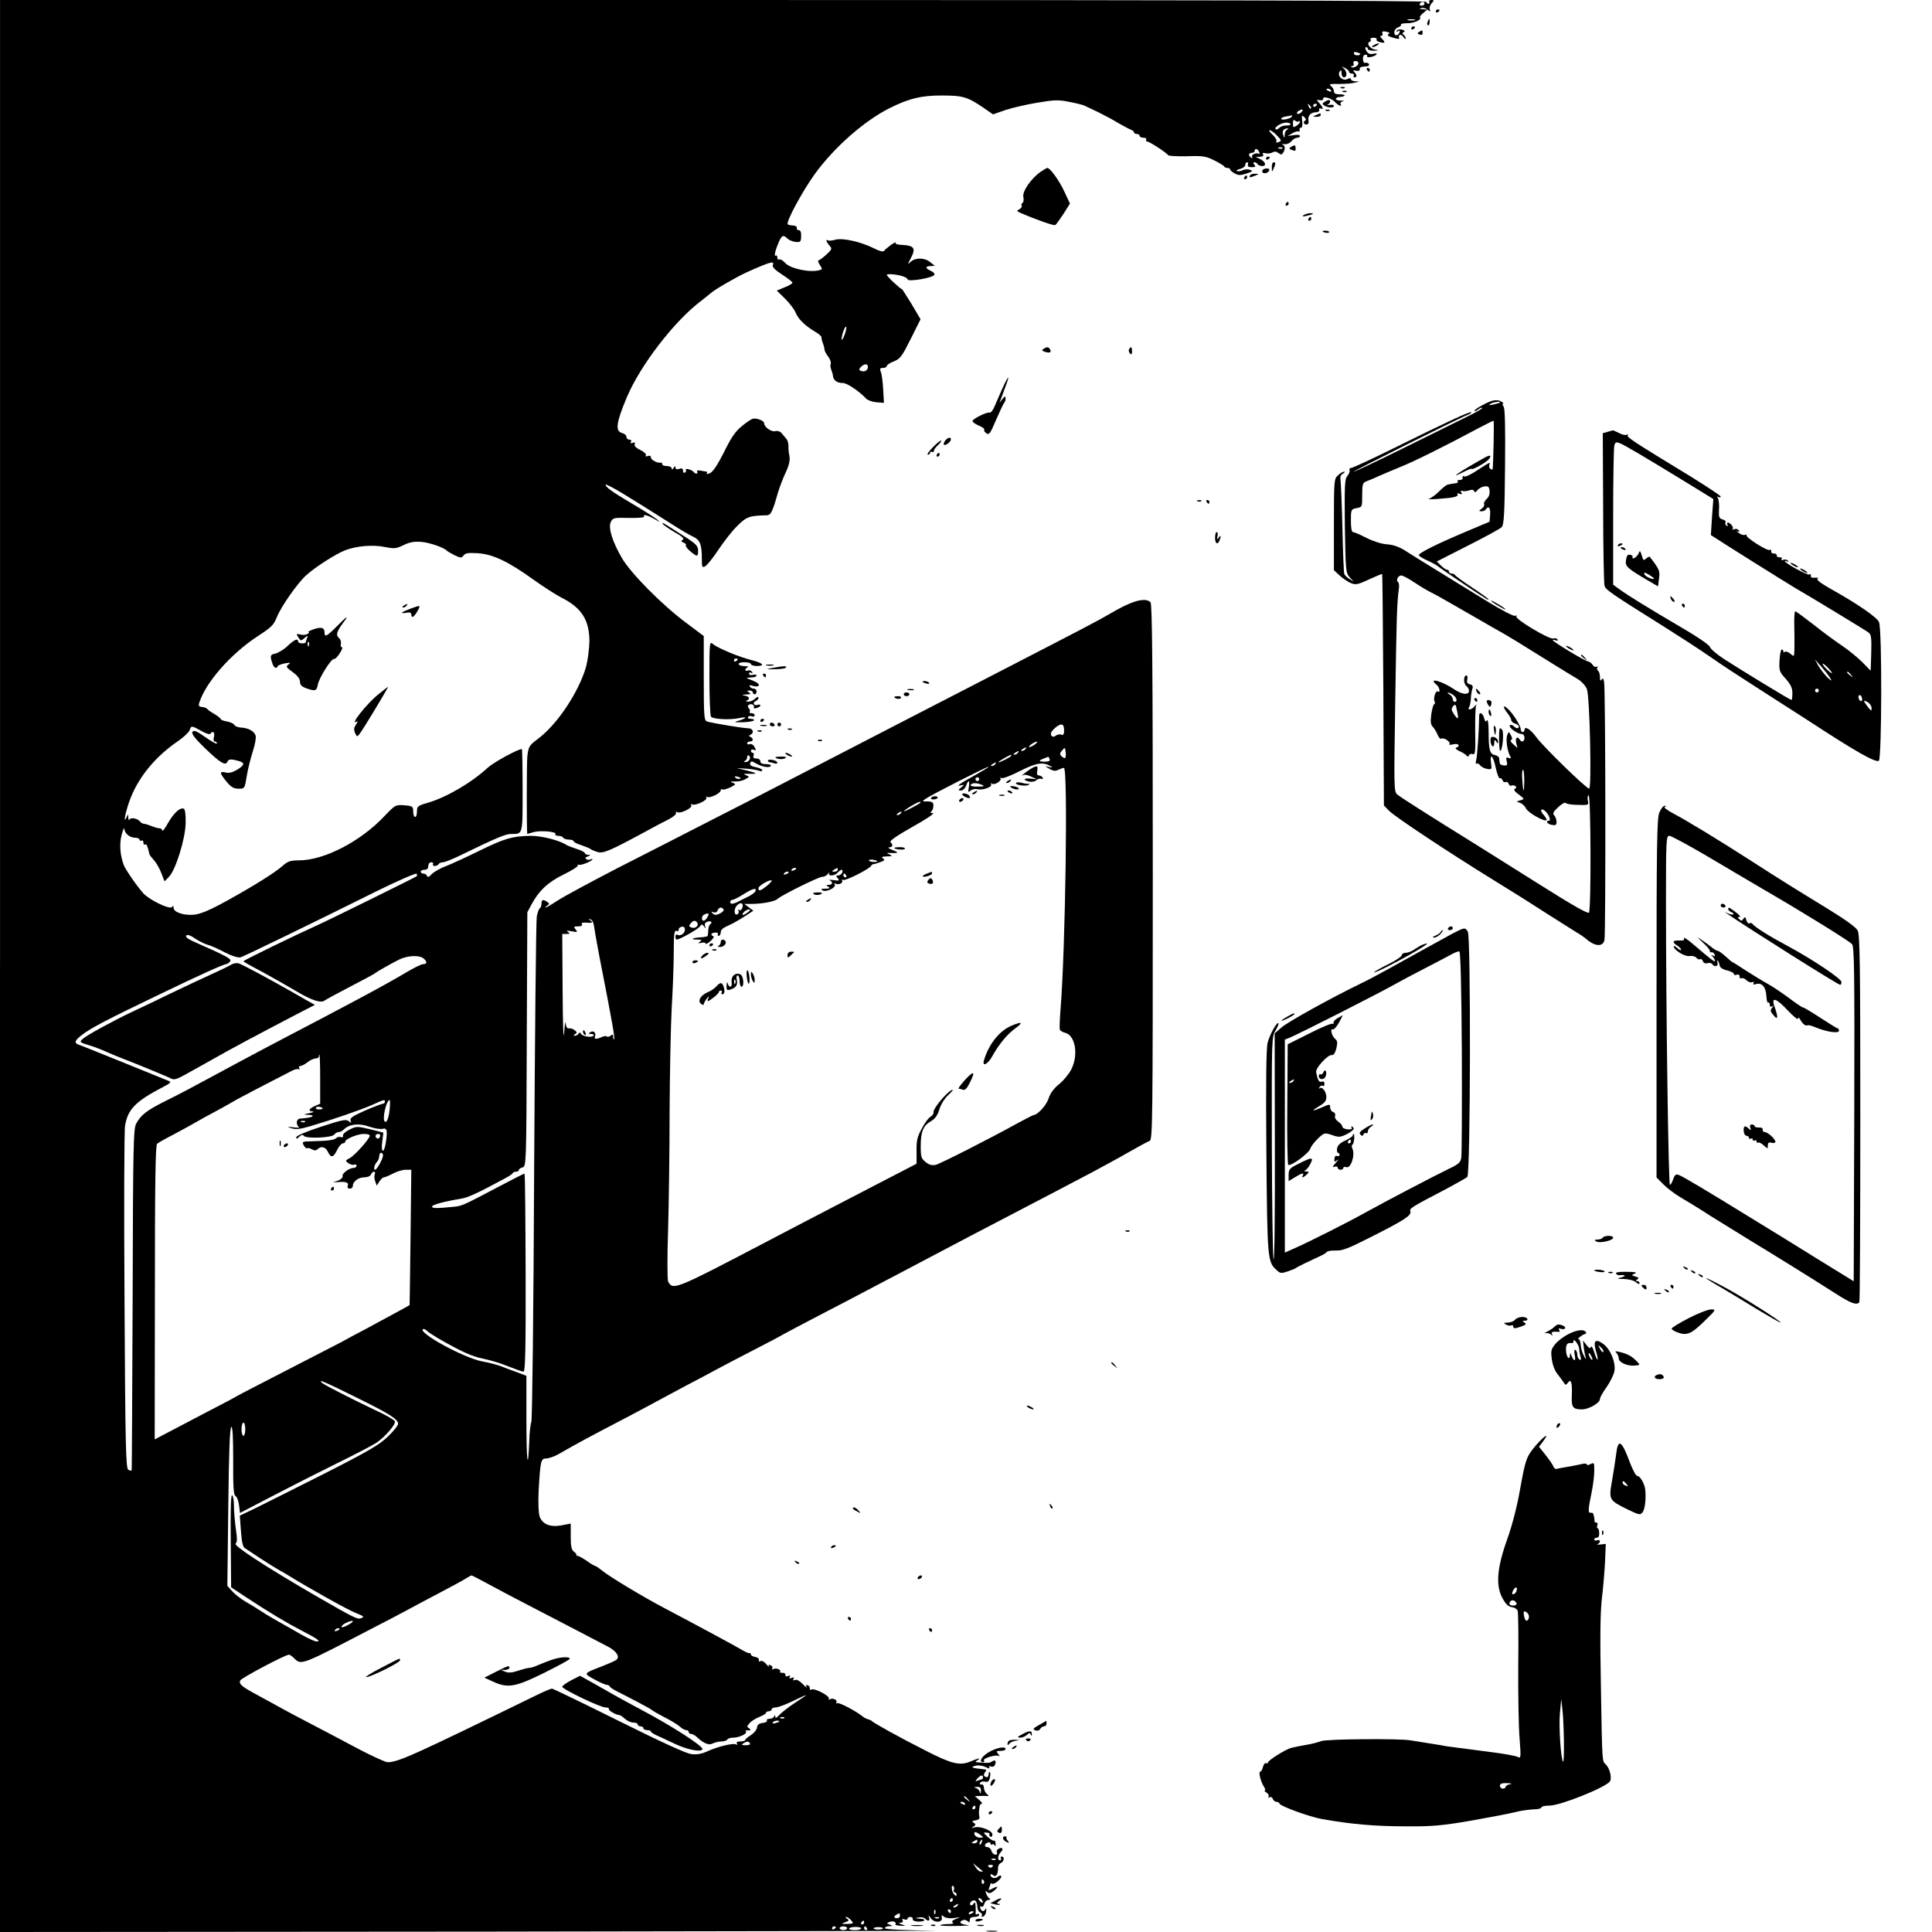 <?xml version="1.0" standalone="no"?>
<!DOCTYPE svg PUBLIC "-//W3C//DTD SVG 20010904//EN"
 "http://www.w3.org/TR/2001/REC-SVG-20010904/DTD/svg10.dtd">
<svg version="1.0" xmlns="http://www.w3.org/2000/svg"
 width="1024pt" height="1024pt" viewBox="0 0 1024 1024"
 preserveAspectRatio="xMidYMid meet">

<g transform="translate(0,1024) scale(0.1,-0.1)"
fill="#000000" stroke="none">
<path d="M0 5120 l0 -5120 2603 2 c1431 2 2486 4 2345 5 -161 2 -258 7 -258
13 0 6 10 10 23 11 20 0 20 1 3 8 -18 7 -18 8 -2 14 19 8 39 0 32 -12 -3 -4
10 -7 27 -8 30 -1 30 -1 7 7 -18 6 -20 8 -7 9 11 1 15 5 11 13 -5 8 -2 9 9 5
10 -3 17 -2 17 3 0 6 7 10 15 10 8 0 14 -5 13 -12 -2 -7 10 -12 30 -13 39 0
43 14 5 16 -26 2 -26 2 -4 6 13 3 28 0 34 -6 17 -17 27 -13 21 6 -4 14 -2 14
8 -2 17 -27 64 -27 60 0 -3 16 -1 17 11 6 10 -7 30 -10 54 -7 36 6 37 6 9 -5
-19 -8 -24 -14 -16 -19 8 -5 -2 -8 -24 -8 -21 0 -40 -3 -43 -6 -4 -3 36 -5 88
-4 52 1 77 3 57 5 -38 4 -50 16 -24 26 7 3 19 0 25 -6 8 -8 11 -7 11 6 0 11 8
17 25 17 14 0 25 5 25 11 0 5 -5 7 -10 4 -6 -4 -10 -3 -9 2 1 4 1 22 0 38 -1
23 -4 26 -11 15 -5 -8 -12 -11 -16 -7 -11 10 12 31 25 23 6 -4 11 -18 11 -32
0 -14 7 -27 15 -30 8 -4 12 -11 9 -16 -4 -6 -1 -9 7 -6 8 3 15 15 16 29 1 13
0 18 -3 12 -8 -18 -21 -16 -28 3 -3 9 -2 12 5 9 6 -4 13 2 16 14 3 12 13 21
22 21 10 0 12 3 5 8 -6 4 -14 16 -17 26 -6 15 -5 17 6 7 11 -8 19 -6 37 9 25
22 20 26 -12 9 -18 -10 -20 -9 -15 6 4 9 7 19 7 21 0 3 4 3 9 0 11 -7 56 32
47 41 -3 4 -11 2 -17 -4 -13 -13 -39 -6 -39 9 0 7 5 6 14 -1 15 -13 26 4 26
40 0 11 7 22 15 25 17 7 21 34 4 34 -5 0 -7 -5 -4 -10 3 -6 1 -10 -4 -10 -16
0 -13 26 4 44 17 17 6 29 -14 16 -8 -4 -10 -13 -7 -19 4 -6 1 -11 -8 -11 -8 0
-18 9 -21 20 -3 11 -13 20 -21 20 -19 0 -18 16 1 24 8 3 15 1 15 -5 0 -6 4 -8
9 -5 5 4 11 0 14 -6 3 -7 4 -3 4 9 -1 12 -4 20 -8 17 -4 -2 -20 7 -34 20 -24
22 -25 25 -7 23 12 0 19 -4 16 -8 -2 -4 0 -10 6 -14 5 -3 10 2 10 12 0 21 -67
47 -97 37 -15 -5 -16 -4 -3 5 13 9 13 12 1 20 -11 7 -9 10 10 13 15 2 23 9 20
18 -2 8 -3 21 -2 28 0 6 2 19 3 27 1 8 6 15 11 15 6 0 0 9 -13 20 l-23 20 24
1 c13 1 31 1 39 0 13 -1 13 0 0 11 -8 7 -15 22 -15 33 0 11 -6 19 -13 17 -8
-1 -11 2 -7 9 4 6 16 9 26 6 14 -4 21 1 25 19 4 14 4 28 0 31 -3 4 -6 -1 -6
-10 0 -17 -11 -22 -23 -10 -4 3 -2 12 4 20 6 7 8 14 3 14 -5 1 -22 3 -38 5
-38 4 -42 10 -11 16 13 3 36 -1 50 -8 16 -8 23 -9 19 -2 -5 7 -2 9 9 5 9 -3
18 1 21 10 8 20 0 28 -16 17 -12 -9 -23 -9 -73 -5 -17 1 -18 3 -5 11 23 15 7
12 -36 -6 -57 -24 -100 -13 -237 57 -131 66 -279 148 -287 158 -3 3 -12 7 -20
9 -8 2 -20 8 -27 14 -35 29 -127 77 -136 71 -5 -3 -7 -1 -4 4 8 13 -20 26 -35
16 -6 -3 -8 -2 -5 4 8 13 -77 58 -92 48 -6 -3 -10 -1 -9 6 2 6 -3 14 -11 17
-9 3 -11 0 -6 -9 5 -8 -4 -1 -19 14 -16 17 -33 27 -42 23 -10 -4 -13 -2 -8 6
5 8 2 9 -10 5 -11 -5 -15 -3 -10 5 5 8 2 9 -9 5 -10 -4 -16 -2 -14 6 1 7 -6
11 -15 11 -10 -1 -16 2 -13 6 7 11 -24 22 -37 13 -6 -3 -8 -1 -5 4 4 6 0 14
-9 17 -10 4 -13 2 -9 -7 4 -6 -2 -1 -13 12 -11 14 -24 21 -31 17 -7 -5 -10 -2
-9 6 2 7 -7 14 -19 16 -13 2 -23 8 -23 13 0 5 -3 8 -7 7 -5 -1 -19 5 -33 13
-25 16 -244 134 -415 224 -118 62 -297 170 -334 201 -16 13 -32 24 -36 24 -3
0 -26 13 -49 30 -24 16 -46 27 -50 25 -3 -3 -4 -2 -1 2 3 3 -3 12 -13 19 -13
10 -17 27 -17 81 l0 68 -46 -9 c-61 -12 -104 4 -119 47 -6 19 -8 71 -5 137 9
159 12 170 40 170 13 0 41 10 62 21 115 66 162 91 373 201 63 34 140 74 170
91 30 16 93 50 140 75 47 24 119 63 160 85 41 22 129 68 195 102 66 34 137 71
157 83 21 12 109 58 195 103 87 45 196 102 243 127 47 25 126 66 175 92 50 26
124 65 165 87 41 22 134 71 205 108 433 226 585 305 650 340 116 62 200 109
245 135 25 14 53 29 63 33 16 6 17 83 17 1425 0 1089 -3 1421 -12 1430 -28 28
-100 8 -217 -62 -52 -31 -152 -83 -561 -294 -164 -84 -928 -479 -1195 -617
-77 -40 -241 -124 -365 -187 -124 -64 -342 -175 -485 -248 -143 -74 -286 -151
-318 -172 -32 -21 -61 -38 -65 -38 -4 0 0 5 8 10 13 9 13 11 0 20 -22 15 -30
12 -30 -9 0 -11 -4 -22 -9 -25 -5 -3 -12 -23 -16 -43 -4 -21 -10 -630 -14
-1353 -3 -723 -10 -1321 -15 -1328 -4 -8 -10 -54 -11 -104 -7 -171 -15 -101
-15 125 l0 225 -47 18 c-27 9 -64 24 -83 31 -19 8 -67 21 -107 28 -95 19 -333
148 -312 170 4 3 13 0 20 -7 8 -8 34 -25 59 -40 129 -74 181 -97 240 -109 36
-7 96 -25 134 -41 38 -15 74 -28 81 -28 9 0 12 117 11 525 -1 289 -3 525 -6
525 -3 0 -61 -30 -130 -66 -195 -103 -202 -106 -245 -110 -90 -9 -115 -9 -115
1 -1 10 69 28 155 42 36 6 88 30 225 104 25 13 47 27 48 32 2 4 10 7 18 7 8 0
14 4 14 9 0 5 9 11 20 14 19 5 20 18 22 678 l3 674 23 43 c39 72 87 117 171
158 44 21 77 43 74 48 -3 5 -1 6 4 3 10 -6 73 19 73 29 0 3 -4 2 -10 -1 -5 -3
-15 -3 -22 1 -8 5 -6 10 8 15 17 7 17 8 2 8 -10 1 -18 5 -18 9 0 5 -19 15 -42
22 -24 8 -47 17 -53 20 -37 26 -136 51 -195 50 -96 -2 -136 -14 -267 -78 -65
-32 -145 -69 -178 -82 -33 -12 -68 -33 -78 -44 -13 -15 -20 -17 -24 -8 -2 6
-11 12 -19 12 -8 0 -14 5 -14 10 0 6 9 10 20 10 13 0 20 7 20 20 0 11 7 20 16
20 8 0 12 -4 9 -10 -3 -5 1 -10 9 -10 8 0 18 5 21 10 3 6 14 10 23 10 9 0 53
17 97 39 179 87 234 111 263 111 64 0 62 -9 62 231 0 120 -2 219 -4 219 -21 0
-149 -70 -181 -99 -88 -81 -219 -157 -318 -186 -53 -15 -57 -19 -57 -46 0 -16
-4 -29 -10 -29 -5 0 -10 13 -10 29 0 27 -3 29 -47 33 -47 3 -48 2 -103 -55
-127 -136 -321 -237 -456 -237 -44 0 -59 -5 -86 -29 -45 -39 -149 -104 -297
-186 -91 -50 -137 -69 -172 -73 -56 -5 -109 13 -109 37 0 11 -3 12 -8 4 -10
-16 -119 36 -153 73 -34 38 -93 124 -103 149 -20 54 -24 113 -11 161 7 27 14
41 14 32 1 -25 29 -48 57 -48 13 0 24 -5 24 -11 0 -5 4 -7 10 -4 5 3 10 -1 10
-10 0 -9 4 -14 9 -11 8 5 13 -7 23 -51 1 -5 12 -19 24 -32 12 -13 30 -44 39
-68 l17 -44 23 23 c36 37 87 200 89 285 1 46 -3 74 -10 77 -20 8 -53 -23 -84
-77 -16 -29 -30 -46 -30 -39 0 6 -6 12 -14 12 -8 0 -27 5 -43 12 -15 6 -34 12
-41 12 -7 1 -16 6 -20 12 -11 16 -50 24 -56 10 -2 -6 -5 -2 -6 9 l-1 20 -10
-20 c-19 -39 0 48 23 105 45 115 134 222 250 301 31 21 59 48 63 59 8 25 11
25 62 -4 24 -14 45 -20 48 -15 12 19 25 8 19 -16 -4 -15 -2 -25 5 -25 6 0 11
-5 11 -10 0 -6 -27 9 -60 32 -48 34 -63 40 -70 29 -6 -10 13 -35 67 -87 81
-78 109 -95 119 -70 5 14 22 14 65 1 28 -9 24 -21 -15 -45 -24 -14 -43 -19
-60 -14 -34 8 -33 -3 5 -49 24 -29 38 -37 63 -37 33 0 33 0 44 68 6 37 21 95
32 130 12 35 18 72 15 83 -8 24 -38 41 -78 43 -17 1 -33 8 -35 14 -2 6 -19 14
-38 18 -19 3 -34 9 -34 13 0 4 -15 15 -32 26 -18 10 -36 22 -39 27 -3 5 -16
10 -27 11 -17 1 -21 6 -16 22 34 108 167 260 311 354 71 46 84 59 100 99 20
53 111 184 157 224 47 43 156 112 204 131 61 24 148 31 212 18 50 -10 60 -9
99 10 33 16 57 20 95 17 45 -4 122 -31 136 -48 3 -3 21 -13 40 -23 32 -15 36
-15 47 -1 9 13 26 15 75 12 80 -5 162 -44 294 -139 54 -39 122 -82 149 -96
108 -54 149 -119 149 -233 -1 -41 -9 -102 -18 -135 -40 -136 -153 -305 -255
-381 -46 -35 -50 -40 -56 -93 -4 -38 -4 -410 0 -411 0 0 15 4 34 10 37 10 124
2 115 -11 -3 -5 4 -9 15 -9 11 0 23 -4 26 -10 3 -5 17 -10 31 -10 13 0 24 -4
24 -8 0 -5 19 -15 43 -22 23 -8 44 -17 47 -20 3 -3 19 -10 35 -15 31 -11 65 4
270 115 33 18 81 44 108 57 27 14 44 29 40 35 -3 7 -1 8 6 4 16 -11 83 22 75
36 -4 6 -3 8 3 5 16 -10 85 22 77 35 -4 7 -3 8 4 4 14 -8 72 20 72 35 0 6 4 8
9 5 5 -3 23 2 42 11 29 15 31 17 13 24 -15 6 -13 8 11 7 17 -1 41 4 55 12 23
13 24 14 5 21 -17 7 -15 8 10 8 53 -2 51 3 -5 17 l-55 13 50 -3 c28 -2 58 -7
68 -11 9 -4 17 -3 17 3 0 5 -16 13 -35 16 -24 5 -32 11 -29 21 5 12 9 12 27 1
31 -19 75 -28 82 -16 4 6 -6 10 -24 10 -21 0 -31 5 -31 15 0 9 -9 15 -21 15
-15 0 -19 5 -15 15 3 8 1 15 -4 15 -6 0 -10 5 -10 11 0 6 7 9 15 5 13 -5 14
-2 4 15 -6 12 -17 18 -25 15 -8 -3 -14 -1 -14 4 0 6 7 10 15 10 18 0 20 16 3
24 -10 5 -10 7 0 12 21 10 13 34 -12 34 -25 0 -189 27 -218 36 -16 5 -18 25
-18 229 l0 224 -96 72 c-128 96 -289 259 -337 340 -51 87 -74 161 -60 192 11
23 16 24 97 22 46 -1 83 2 80 7 -9 15 18 8 55 -13 32 -19 33 -19 12 -1 -13 10
-71 48 -130 82 -111 66 -141 88 -141 101 0 5 42 -17 93 -48 89 -54 128 -79
267 -167 36 -23 81 -50 101 -59 40 -18 49 -42 49 -124 0 -39 2 -43 18 -34 10
6 42 45 70 88 29 43 73 100 100 126 49 49 64 54 157 56 21 1 30 20 59 123 8
25 25 72 40 103 19 41 24 66 20 89 -4 17 -6 41 -5 54 0 13 -5 30 -12 37 -6 8
-18 21 -25 30 -8 9 -21 13 -32 10 -20 -6 -60 21 -60 42 0 13 -37 28 -60 24 -8
-2 -35 -20 -60 -41 -34 -28 -57 -63 -93 -137 -33 -65 -57 -102 -73 -110 -13
-6 -22 -7 -18 -2 3 5 2 9 -3 10 -4 0 -18 2 -31 5 -14 2 -21 0 -17 -6 3 -5 2
-10 -4 -10 -5 0 -12 4 -15 9 -3 5 -15 11 -26 14 -11 3 -18 1 -15 -3 3 -5 1
-11 -5 -15 -5 -3 -10 1 -10 10 0 12 -6 15 -20 10 -13 -4 -20 -2 -20 7 0 10 -3
9 -10 -2 -6 -10 -10 -11 -10 -2 0 6 -11 12 -25 12 -14 0 -25 4 -25 10 0 5 -3
9 -7 8 -17 -4 -53 14 -53 27 0 9 -6 12 -17 8 -10 -4 -14 -2 -10 4 4 6 -9 18
-29 28 -22 10 -34 22 -30 30 3 10 0 12 -11 8 -11 -4 -14 -2 -9 5 4 7 1 12 -8
12 -9 0 -16 7 -16 15 0 8 -10 17 -23 20 -37 10 -32 53 25 189 72 171 254 407
396 513 20 16 43 34 50 40 19 18 138 87 192 111 125 56 146 61 136 37 -4 -10
12 -26 49 -50 30 -19 55 -39 55 -43 0 -5 -19 -16 -42 -25 l-41 -17 43 -42 c23
-23 49 -56 56 -73 14 -35 48 -69 101 -101 21 -12 37 -26 37 -31 -1 -4 2 -18 7
-31 5 -13 9 -29 9 -35 0 -7 9 -23 19 -36 10 -14 17 -31 14 -38 -3 -7 -2 -21 2
-30 4 -10 9 -26 10 -36 2 -23 22 -37 53 -37 22 0 88 -45 122 -82 8 -9 33 -18
55 -20 l40 -3 -4 70 c-2 38 -7 80 -12 92 -7 19 -5 23 11 23 11 0 20 5 20 10 0
6 17 17 38 25 34 14 43 27 89 119 l52 104 -49 83 c-28 45 -50 80 -50 77 0 -3
-18 12 -40 32 -22 20 -40 40 -40 43 0 8 57 3 87 -8 13 -4 23 -11 23 -15 0 -16
140 8 143 25 1 6 -8 14 -20 20 -13 5 -23 13 -23 17 0 5 10 8 23 8 l22 1 -24
19 c-29 25 -78 26 -104 3 -18 -17 -18 -16 2 22 26 49 15 64 -46 67 -26 1 -40
5 -36 12 4 5 -8 0 -25 -12 -17 -13 -34 -27 -37 -32 -4 -6 -27 0 -53 14 -70 35
-165 56 -203 46 -18 -5 -36 -7 -40 -4 -15 9 -10 -8 7 -27 15 -17 14 -20 -17
-49 -18 -16 -37 -30 -41 -30 -5 0 -1 -11 7 -24 15 -22 14 -24 -3 -28 -51 -14
-156 9 -181 39 -12 13 -26 21 -31 18 -6 -3 -10 1 -10 10 0 9 -4 14 -9 10 -11
-6 0 35 19 78 15 31 23 33 43 13 8 -8 27 -16 43 -18 26 -3 29 0 30 30 1 21 -4
32 -12 32 -8 0 -13 6 -11 13 1 6 -8 12 -20 12 -11 0 -24 3 -28 6 -11 12 80
180 145 269 103 141 261 280 395 347 102 51 166 67 275 67 114 0 137 -7 224
-66 l49 -34 66 23 c37 12 113 30 170 39 89 15 111 16 169 4 37 -7 74 -16 82
-21 8 -4 40 -19 70 -33 30 -15 78 -40 105 -57 28 -16 58 -32 68 -36 9 -3 17
-9 17 -14 0 -5 7 -9 15 -9 8 0 15 -4 15 -10 0 -5 9 -10 21 -10 11 0 17 -4 14
-10 -3 -5 -1 -10 5 -10 12 0 101 -58 111 -72 3 -5 48 -7 100 -6 85 3 101 0
145 -22 27 -14 51 -28 52 -32 2 -5 10 -8 18 -8 8 0 14 -4 14 -8 0 -5 11 -14
24 -21 19 -11 31 -11 62 -1 33 11 36 14 19 20 -11 4 -28 3 -38 -2 -10 -5 -23
-7 -30 -5 -7 3 0 8 16 12 15 4 27 13 27 21 0 8 4 14 10 14 5 0 7 -6 4 -13 -3
-9 4 -13 20 -13 20 0 23 3 14 13 -7 9 -7 13 0 13 6 0 14 -4 17 -10 3 -5 15
-10 25 -10 25 0 17 24 -13 38 l-22 11 23 0 c15 1 21 5 16 13 -5 7 -1 9 13 6
11 -3 28 -1 37 4 12 7 22 5 32 -3 13 -10 17 -10 25 2 12 20 11 36 -3 43 -7 4
-3 4 8 2 13 -2 28 4 38 15 9 11 23 19 31 19 8 0 15 4 15 10 0 5 -14 7 -32 4
l-33 -5 25 15 c14 8 28 12 33 9 4 -2 6 1 5 9 -2 7 2 12 7 11 7 -1 9 13 7 34
-4 32 -3 35 11 22 8 -8 11 -15 6 -17 -14 -6 -10 -22 5 -22 10 0 13 8 11 21 -5
25 12 44 40 44 11 0 19 6 17 13 -1 8 2 11 8 7 16 -10 12 7 -7 28 -17 18 -17
19 2 16 11 -2 19 1 18 7 -3 17 43 4 63 -17 17 -19 40 -27 29 -10 -3 5 3 12 12
15 10 2 6 4 -9 3 -15 -1 -27 3 -28 8 0 6 9 11 20 11 34 2 36 14 2 14 -23 0
-32 5 -32 16 0 9 -7 22 -16 28 -13 10 -4 12 45 11 33 0 70 3 83 7 l23 6 -22 1
c-13 1 -23 6 -23 11 0 7 -6 7 -19 1 -24 -13 -55 17 -41 39 8 12 10 10 10 -7 0
-13 6 -23 13 -23 19 0 17 32 -2 48 -14 11 -13 11 7 2 12 -6 22 -15 22 -20 0
-6 7 -10 16 -10 8 0 12 -4 9 -10 -3 -5 -1 -10 4 -10 14 0 14 13 -1 28 -9 9 -7
11 10 7 13 -2 21 1 19 8 -2 11 4 13 39 16 8 0 12 6 9 12 -4 6 -12 8 -19 6 -6
-3 -12 6 -12 19 -1 15 4 24 13 24 8 0 12 -4 9 -9 -3 -4 6 -6 19 -3 14 2 28 9
31 14 3 5 -5 6 -18 3 -16 -4 -27 0 -36 15 -7 12 -8 20 -2 20 5 0 10 -4 10 -10
0 -5 15 -9 33 -9 28 2 29 2 5 6 -27 4 -48 35 -29 41 6 2 9 8 5 13 -3 5 4 9 16
9 12 0 19 -4 16 -9 -3 -5 4 -11 16 -14 29 -8 33 -3 13 17 -10 10 -12 16 -5 16
7 0 10 6 7 13 -4 10 2 13 20 9 16 -3 21 -7 13 -12 -9 -5 -5 -10 11 -16 36 -12
50 -13 44 -4 -3 5 -1 11 4 15 5 3 14 -3 20 -12 6 -10 11 -13 11 -6 0 6 -5 15
-11 19 -8 5 -8 9 1 14 8 5 5 9 -9 13 -12 3 -24 0 -28 -5 -4 -7 -1 -8 7 -3 8 5
11 3 8 -5 -7 -22 -28 -23 -28 -2 0 12 9 23 20 27 11 4 18 10 15 14 -2 5 13 8
35 8 36 0 77 19 66 31 -3 2 5 13 17 23 l22 18 -25 2 c-18 1 -20 3 -7 6 10 3
25 -1 34 -9 14 -11 15 -11 11 2 -3 8 1 23 10 33 14 15 13 17 -2 17 -9 0 -14
-4 -11 -10 3 -5 1 -10 -4 -10 -6 0 -11 5 -11 10 0 7 -1267 10 -3780 10 l-3780
0 0 -5120z m7550 5100 c0 -5 -7 -10 -16 -10 -8 0 -12 5 -9 10 3 6 10 10 16 10
5 0 9 -4 9 -10z m-52 -87 c-10 -2 -26 -2 -35 0 -10 3 -2 5 17 5 19 0 27 -2 18
-5z m-288 -178 c0 -11 -29 -11 -33 -1 -4 10 1 12 14 9 10 -3 19 -7 19 -8z
m-10 -51 c0 -13 -29 -28 -38 -19 -3 3 0 5 6 5 6 0 9 6 6 13 -3 8 2 14 11 14 8
0 15 -6 15 -13z m-145 -144 c3 -6 -1 -7 -9 -4 -18 7 -21 14 -7 14 6 0 13 -4
16 -10z m-107 -95 c-3 -3 -9 2 -12 12 -6 14 -5 15 5 6 7 -7 10 -15 7 -18z m32
21 c0 -3 -4 -8 -10 -11 -5 -3 -10 -1 -10 4 0 6 5 11 10 11 6 0 10 -2 10 -4z
m-82 -40 c-7 -8 -17 -12 -22 -9 -4 3 -2 9 5 14 22 13 31 11 17 -5z m-52 -25
c-7 -11 -56 -21 -56 -10 0 4 12 10 28 12 15 2 28 5 30 6 2 0 1 -3 -2 -8z m37
-24 c4 3 7 2 7 -3 0 -5 -8 -14 -19 -21 -16 -10 -18 -9 -18 13 0 18 3 22 12 14
6 -5 15 -7 18 -3z m-43 -15 c0 -5 -10 -8 -22 -7 -13 1 -29 -5 -37 -12 -7 -8
-16 -11 -20 -8 -10 10 30 35 56 35 13 0 23 -4 23 -8z m-17 -29 c-7 -2 -13 -14
-14 -26 0 -21 -1 -21 -8 -2 -8 20 3 35 24 34 6 0 4 -3 -2 -6z m-58 -28 c29
-30 30 -31 9 -39 -9 -3 -12 -2 -9 5 4 5 -5 21 -20 35 -14 13 -22 24 -16 24 6
0 22 -11 36 -25z m32 -71 c-3 -3 -12 -4 -19 -1 -8 3 -5 6 6 6 11 1 17 -2 13
-5z m-123 -20 c3 -8 2 -13 -3 -9 -14 8 -42 -6 -34 -18 3 -6 1 -7 -5 -3 -17 10
-15 26 3 26 8 0 15 5 15 10 0 16 17 12 24 -6z m-2198 -970 c-8 -21 -15 -31
-15 -22 -1 21 18 72 24 66 3 -3 -1 -22 -9 -44z m124 -168 c0 -19 -17 -29 -36
-22 -12 5 -13 8 -2 20 17 19 38 20 38 2z m1040 -1926 c0 -22 -4 -28 -15 -24
-8 4 -21 1 -29 -5 -13 -11 -26 -5 -26 11 0 14 39 48 55 48 10 0 15 -10 15 -30z
m-154 -75 c-11 -8 -24 -15 -30 -15 -5 0 -1 7 10 15 10 8 24 14 29 14 6 0 1 -6
-9 -14z m-51 -25 c-3 -5 -12 -10 -18 -10 -7 0 -6 4 3 10 19 12 23 12 15 0z
m211 -47 c-2 -3 -11 1 -19 8 -11 11 -11 16 2 31 15 18 16 18 19 -7 2 -15 1
-29 -2 -32z m-251 27 c-3 -5 -12 -10 -18 -10 -7 0 -6 4 3 10 19 12 23 12 15 0z
m-1422 -35 c-3 -8 -13 -15 -22 -14 -10 0 -11 2 -3 6 6 2 12 11 12 19 0 9 4 13
10 9 5 -3 7 -12 3 -20z m1387 20 c0 -6 -56 -35 -67 -35 -4 1 8 9 27 20 39 22
40 22 40 15z m203 -18 c4 -10 -4 -14 -24 -14 -35 0 -37 5 -6 17 12 5 23 9 23
9 1 1 4 -5 7 -12z m-288 -27 c-3 -5 -12 -10 -18 -10 -7 0 -6 4 3 10 19 12 23
12 15 0z m295 -12 c11 -6 8 -7 -10 -3 -24 6 -24 5 3 -10 20 -12 32 -13 46 -5
11 5 24 10 30 10 22 0 8 -962 -18 -1280 -4 -52 -6 -100 -4 -107 3 -6 15 -14
29 -17 53 -14 71 -115 33 -192 -11 -23 -40 -59 -64 -79 -30 -24 -48 -49 -57
-76 -10 -35 -59 -89 -80 -89 -3 0 -41 -20 -84 -43 -156 -86 -410 -215 -435
-221 -19 -4 -35 0 -53 15 -23 18 -26 27 -26 84 0 77 13 109 55 133 22 13 35
32 44 63 8 26 28 58 50 78 21 20 27 29 14 23 -31 -17 -99 -100 -95 -117 1 -8
-6 -18 -16 -24 -10 -5 -31 -33 -46 -62 -24 -43 -29 -64 -28 -119 l0 -68 -301
-156 c-166 -86 -401 -208 -522 -272 -457 -239 -469 -244 -494 -196 -4 9 -5
132 0 272 4 140 8 422 8 625 1 204 6 451 11 550 6 99 11 233 11 298 0 98 3
118 15 113 7 -3 13 0 11 6 -1 7 6 14 16 16 12 2 17 -3 17 -16 0 -20 -25 -36
-41 -26 -5 3 -9 -2 -9 -10 0 -9 3 -16 6 -16 16 0 110 53 122 68 11 15 14 15
23 2 9 -13 10 -13 6 2 -4 9 1 19 10 22 19 8 32 -2 18 -12 -6 -4 -11 -18 -11
-32 -1 -14 -2 -27 -3 -30 0 -3 -18 -7 -38 -8 -45 -3 -58 -12 -17 -12 23 0 26
-2 14 -11 -12 -9 -11 -10 8 -6 12 3 22 1 22 -4 0 -5 12 1 26 13 14 13 20 24
15 26 -18 6 -12 18 9 19 11 1 18 -2 15 -8 -4 -5 -1 -9 4 -9 6 0 11 8 11 19 0
12 12 23 33 32 17 7 56 28 86 47 l54 35 -24 18 -24 18 35 0 c58 0 124 12 140
26 25 22 224 120 239 118 8 -1 21 6 29 15 7 9 11 11 7 5 -9 -19 30 -16 45 2 7
8 16 15 21 15 5 0 6 -7 3 -15 -4 -8 -13 -15 -21 -15 -13 0 -13 -3 -3 -15 11
-13 8 -14 -21 -10 -19 3 -28 3 -21 -1 18 -8 15 -24 -5 -24 -15 0 -16 -2 -3
-10 12 -7 8 -10 -15 -10 -22 0 -26 -3 -16 -9 19 -12 75 15 65 31 -4 6 -3 8 4
5 15 -10 43 3 35 16 -3 6 -1 7 5 3 12 -7 144 60 150 76 2 4 7 8 12 8 5 0 21 5
37 11 22 8 24 12 13 19 -11 7 -6 10 20 11 29 0 32 2 15 10 -18 8 -18 9 5 8 44
-2 46 2 10 16 -19 7 -27 14 -17 14 19 1 22 12 7 27 -7 7 31 33 117 82 71 39
119 72 108 72 -11 0 -16 3 -10 8 6 4 12 17 12 30 2 21 -8 26 -47 24 -11 0 -10
3 4 13 27 20 336 177 336 171 0 -3 -42 -28 -92 -56 -52 -28 -80 -48 -63 -44
29 6 29 6 10 -9 -18 -15 -18 -16 -2 -17 10 0 22 11 27 25 13 35 21 31 15 -7
-5 -27 -4 -30 10 -18 8 7 24 10 36 7 27 -7 81 12 72 26 -3 6 -1 7 5 3 15 -9
55 18 44 29 -4 5 -2 5 5 1 7 -4 52 13 100 38 88 44 122 49 163 24z m-1649 -66
c-7 -2 -18 1 -23 6 -8 8 -4 9 13 5 13 -4 18 -8 10 -11z m1269 -2 c0 -5 -4 -10
-10 -10 -5 0 -10 5 -10 10 0 6 5 10 10 10 6 0 10 -4 10 -10z m15 -30 c15 -7
10 -9 -23 -9 -26 -1 -41 3 -37 9 7 12 32 12 60 0z m-326 -94 c-9 -9 -80 -46
-87 -46 -10 1 71 50 82 50 5 0 7 -2 5 -4z m-104 -56 c-3 -5 -12 -10 -18 -10
-7 0 -6 4 3 10 19 12 23 12 15 0z m-125 -256 c0 -2 -11 -3 -24 -2 -14 1 -23 5
-20 9 4 7 44 0 44 -7z m-430 -38 c0 -2 -7 -7 -16 -10 -8 -3 -12 -2 -9 4 6 10
25 14 25 6z m220 -6 c0 -5 -8 -10 -17 -10 -15 0 -16 2 -3 10 19 12 20 12 20 0z
m-2231 -34 c-9 -7 -471 -235 -534 -263 -107 -48 -385 -183 -385 -188 0 -2 44
-27 98 -55 53 -29 134 -75 178 -101 87 -52 136 -68 156 -51 7 5 67 38 133 72
66 34 125 66 130 70 14 11 81 49 130 74 45 22 107 25 130 6 20 -17 19 -30 -2
-30 -10 0 -56 -23 -102 -51 -47 -28 -155 -88 -240 -133 -148 -79 -198 -105
-486 -256 -66 -35 -192 -102 -280 -150 -88 -48 -203 -109 -255 -134 -102 -51
-132 -74 -158 -121 -15 -27 -17 -114 -19 -930 -2 -495 -4 -903 -5 -907 -2 -4
-10 -3 -18 2 -13 8 -16 122 -20 892 -3 487 -2 905 3 933 15 86 55 127 196 201
45 23 51 29 35 35 -10 4 -118 48 -239 97 -121 49 -228 92 -238 95 -26 9 -21
23 19 53 45 35 139 84 404 211 211 102 346 163 359 163 5 0 14 6 20 14 11 13
-10 25 -198 108 -28 13 -40 23 -33 30 6 6 23 0 47 -17 21 -14 50 -28 64 -32
14 -3 55 -21 91 -40 41 -21 72 -30 85 -27 22 7 395 188 720 350 116 57 212 99
214 93 1 -5 1 -12 0 -13z m1971 20 c0 -2 -7 -7 -16 -10 -8 -3 -12 -2 -9 4 6
10 25 14 25 6z m305 -16 c3 -5 1 -10 -4 -10 -6 0 -11 5 -11 10 0 6 2 10 4 10
3 0 8 -4 11 -10z m-420 -55 c-34 -27 -45 -31 -45 -12 0 12 61 48 70 40 2 -2
-9 -15 -25 -28z m-61 -28 c-2 -7 -21 -21 -42 -31 -20 -10 -45 -22 -54 -27 -10
-5 -22 -9 -28 -9 -15 0 -12 20 3 21 6 0 32 13 57 29 49 31 72 37 64 17z m-70
-90 c-3 -9 -11 -14 -17 -10 -5 3 -7 1 -3 -5 3 -6 2 -13 -4 -17 -19 -12 -23 26
-4 46 19 21 38 12 28 -14z m-99 -7 c3 -5 -5 -15 -20 -22 -20 -9 -28 -9 -38 1
-9 10 -9 11 4 6 10 -4 19 0 22 9 7 18 23 21 32 6z m129 -15 c-25 -19 -38 -19
-22 0 7 8 19 14 27 15 11 0 9 -4 -5 -15z m-214 -25 c-6 -11 -15 -20 -20 -20
-14 0 -12 27 3 33 23 10 28 7 17 -13z m-602 -46 c2 -16 14 -85 27 -154 69
-351 85 -443 80 -448 -3 -3 -5 3 -5 13 0 13 -3 15 -13 6 -8 -6 -17 -8 -20 -5
-3 4 -14 3 -24 -1 -31 -14 -45 -14 -40 -1 8 21 -6 36 -23 26 -13 -8 -12 -10 3
-10 10 0 16 -4 13 -9 -8 -12 -57 -5 -66 9 -5 9 -9 9 -14 1 -4 -6 -13 -11 -19
-11 -8 0 -8 3 1 9 11 6 11 10 0 19 -13 10 -18 12 -38 12 -5 0 -11 12 -12 28
-1 15 -5 -9 -8 -53 -4 -47 -7 45 -8 223 l-2 302 23 0 c18 0 19 2 7 11 -11 7
-6 8 20 3 31 -6 33 -5 21 10 -12 14 -10 16 13 16 17 0 25 4 20 11 -4 7 3 10
17 9 38 -3 45 0 29 11 -13 9 -13 10 0 6 8 -2 16 -17 18 -33z m548 15 c9 -16
-12 -33 -31 -25 -14 5 -15 9 -5 21 15 18 26 19 36 4z m-1999 -829 l0 -130 -28
-12 c-33 -15 -38 -27 -11 -29 9 -1 1 -5 -18 -9 -34 -7 -34 -7 -6 -9 16 0 26
-4 23 -7 -6 -6 -22 -9 -68 -13 -18 -1 -22 -32 -5 -44 6 -4 -7 -5 -29 -2 -36 4
-37 4 -10 -5 22 -7 46 -5 100 11 128 38 269 87 328 113 65 29 67 30 67 16 0
-5 -5 -10 -11 -10 -5 0 -48 -16 -94 -36 -65 -29 -82 -40 -77 -53 5 -14 3 -14
-10 -3 -14 11 -37 6 -147 -30 -80 -26 -131 -48 -131 -56 0 -10 4 -9 16 3 12
11 19 13 24 5 10 -16 147 -11 161 6 6 8 17 14 25 14 7 0 19 6 27 14 28 28 78
34 133 15 28 -10 60 -15 72 -12 24 6 27 -9 16 -79 -10 -56 -26 -46 -18 11 l6
48 -71 18 c-68 16 -72 16 -108 -2 -21 -10 -37 -24 -35 -32 2 -8 -3 -11 -11 -8
-8 3 -19 1 -25 -5 -11 -11 -43 -15 -130 -17 -50 -1 -52 -2 -42 -22 7 -11 14
-18 17 -15 3 3 15 1 25 -5 14 -8 23 -8 31 0 19 19 43 12 55 -14 16 -34 29 -31
49 10 9 19 23 35 30 35 7 0 13 4 13 9 0 14 65 41 99 41 17 0 31 -4 31 -9 0
-16 -79 -105 -106 -119 -24 -13 -25 -14 -8 -27 10 -7 24 -11 31 -8 7 3 13 0
13 -6 0 -6 -7 -11 -15 -11 -24 0 -64 -30 -59 -44 2 -6 -8 -17 -23 -23 l-28
-10 30 2 c40 3 55 -3 48 -21 -3 -8 1 -14 11 -14 9 0 16 6 16 14 0 24 30 46 61
46 17 0 32 6 35 15 4 8 11 15 16 15 6 0 8 -7 4 -15 -3 -8 -2 -25 3 -37 l8 -22
14 22 c8 12 18 22 24 22 6 0 27 9 48 20 20 11 51 20 67 20 l30 0 -4 -357 c-2
-197 -5 -359 -5 -360 -1 -2 -55 -31 -238 -130 -35 -18 -91 -48 -125 -67 -35
-18 -166 -86 -293 -151 -126 -65 -243 -125 -260 -135 -16 -10 -93 -50 -170
-90 -77 -40 -168 -88 -202 -106 l-63 -33 1 779 c0 596 3 781 12 788 7 6 46 28
87 49 41 22 93 50 115 63 22 13 69 39 105 58 36 19 76 42 90 50 14 9 84 46
155 83 72 37 143 74 159 82 16 9 34 13 39 10 6 -3 7 -1 3 5 -4 7 -1 12 6 12 7
0 24 9 38 20 14 11 33 20 43 20 9 0 17 5 17 10 0 6 1 10 3 10 2 0 4 -58 4
-130z m369 -152 c-4 -50 -15 -80 -26 -73 -16 10 7 115 26 115 1 0 2 -19 0 -42z
m-356 -4 c0 -2 -9 -4 -21 -4 -11 0 -18 4 -14 10 5 8 35 3 35 -6z m-93 -70 c-3
-3 -12 -4 -19 -1 -8 3 -5 6 6 6 11 1 17 -2 13 -5z m397 -79 c-4 -8 -10 -12
-15 -9 -14 8 -10 24 6 24 9 0 12 -6 9 -15z m16 -99 c0 -17 -32 -76 -42 -76
-10 0 -3 29 10 42 7 7 12 20 12 30 0 10 5 18 10 18 6 0 10 -6 10 -14z m-141
-1283 c177 -87 221 -115 221 -140 0 -8 -24 -38 -53 -66 -44 -43 -99 -76 -337
-197 -157 -79 -322 -162 -367 -184 l-82 -39 6 -81 c4 -56 10 -84 20 -91 9 -5
45 -30 82 -54 36 -24 80 -51 96 -60 17 -9 41 -24 55 -32 96 -60 319 -185 358
-199 39 -15 44 -20 28 -26 -22 -8 -29 -5 -246 120 -262 152 -437 266 -421 275
8 6 9 25 1 77 -5 38 -10 92 -10 121 0 28 -4 55 -10 58 -6 4 -9 -80 -7 -241 l2
-247 77 -51 c126 -83 215 -136 296 -178 85 -44 105 -58 80 -58 -9 0 -45 16
-80 36 -34 20 -88 50 -118 67 -30 17 -73 42 -95 57 -22 14 -60 38 -85 52 -25
15 -56 39 -70 55 l-25 28 5 419 c3 284 8 420 16 423 7 2 10 -53 10 -177 -1
-140 2 -183 12 -189 8 -4 16 -26 19 -49 l5 -41 146 76 c79 41 152 78 161 83 9
5 99 50 201 101 102 50 199 101 215 112 47 32 104 98 98 114 -3 7 -49 34 -102
58 -114 54 -272 134 -285 146 -24 22 20 3 183 -78z m-589 -168 c0 -19 -4 -35
-10 -35 -5 0 -10 16 -10 35 0 19 5 35 10 35 6 0 10 -16 10 -35z m1279 -816
c42 -23 139 -74 216 -114 210 -109 385 -200 432 -225 43 -24 60 -53 39 -68 -6
-5 -38 -19 -71 -32 -106 -41 -104 -38 -45 -71 29 -16 59 -29 66 -29 7 0 14 -4
16 -9 2 -5 21 -17 43 -28 72 -36 170 -88 175 -93 6 -6 43 -27 95 -54 22 -12
49 -29 59 -38 11 -10 26 -18 33 -18 7 0 13 -4 13 -10 0 -5 6 -10 13 -10 7 0
22 -8 33 -19 36 -33 62 -43 83 -31 11 5 31 10 45 10 14 0 28 5 31 10 3 6 17
10 30 10 31 0 76 20 69 32 -3 5 -2 8 3 7 20 -3 27 2 13 11 -12 8 -12 11 3 27
9 11 32 25 52 33 19 8 35 17 35 22 0 4 7 8 15 8 8 0 15 5 15 10 0 6 9 10 20
10 11 0 51 14 88 32 94 45 95 45 19 -5 -37 -24 -76 -55 -87 -67 -14 -16 -20
-18 -21 -9 0 10 -2 11 -6 2 -2 -7 -14 -13 -24 -13 -11 0 -18 -4 -14 -9 3 -5
-7 -11 -22 -13 -20 -2 -29 -9 -31 -25 -2 -13 -17 -30 -33 -40 -16 -10 -29 -21
-29 -25 0 -4 -12 -8 -26 -8 -16 0 -23 -4 -18 -12 4 -6 3 -8 -4 -4 -14 9 -94
-10 -150 -35 -32 -15 -58 -20 -88 -16 -27 3 -158 63 -385 176 -189 94 -348
171 -354 171 -5 0 -46 -17 -90 -39 -652 -318 -725 -351 -781 -351 -11 0 -79
31 -150 68 -71 38 -185 98 -254 134 -69 36 -141 74 -160 85 -19 11 -71 39
-115 63 -93 50 -110 63 -102 83 5 13 239 137 259 137 4 0 17 -9 28 -20 37 -37
36 -37 420 163 74 38 158 82 185 97 28 15 98 53 158 84 59 31 122 65 140 76
17 11 34 20 36 20 2 0 38 -18 80 -41z m-709 -204 c0 -2 -13 -11 -30 -20 -16
-9 -30 -12 -30 -7 0 5 10 14 23 20 25 12 37 14 37 7z m-70 -39 c0 -2 -7 -7
-16 -10 -8 -3 -12 -2 -9 4 6 10 25 14 25 6z m2357 -472 c-3 -3 -12 -4 -19 -1
-8 3 -5 6 6 6 11 1 17 -2 13 -5z m-27 -18 c0 -2 -9 -6 -20 -9 -11 -3 -18 -1
-14 4 5 9 34 13 34 5z m-155 -116 c4 -6 -6 -10 -22 -10 -22 0 -25 2 -13 10 19
12 27 12 35 0z m1235 -180 c0 -5 -2 -10 -4 -10 -2 0 -12 -3 -22 -7 -16 -6 -17
-5 -4 10 17 19 30 22 30 7z m-11 -72 c-1 -16 -3 -18 -6 -6 -2 9 -12 19 -21 21
-12 3 -10 5 6 6 17 1 22 -4 21 -21z m-68 -45 c13 -16 12 -17 -3 -4 -10 7 -18
15 -18 17 0 8 8 3 21 -13z m-16 -23 c3 -6 -1 -7 -9 -4 -18 7 -21 14 -7 14 6 0
13 -4 16 -10z m55 -20 c0 -5 -5 -10 -11 -10 -5 0 -7 5 -4 10 3 6 8 10 11 10 2
0 4 -4 4 -10z m26 -145 c19 -14 19 -14 -2 -15 -12 0 -24 7 -28 15 -7 19 5 19
30 0z m-16 -35 c0 -5 -8 -10 -17 -10 -15 0 -16 2 -3 10 19 12 20 12 20 0z m23
-5 c-3 -9 -8 -14 -10 -11 -3 3 -2 9 2 15 9 16 15 13 8 -4z m74 -91 c-3 -3 -12
-4 -19 -1 -8 3 -5 6 6 6 11 1 17 -2 13 -5z m-68 -61 c2 -2 -2 -3 -10 -3 -8 0
-20 10 -28 23 l-14 22 24 -20 c13 -11 26 -21 28 -22z m51 23 c-7 -7 -13 -7
-20 0 -6 6 -3 10 10 10 13 0 16 -4 10 -10z m-45 -75 c3 -5 2 -12 -3 -15 -5 -3
-9 1 -9 9 0 17 3 19 12 6z m-159 -47 c-3 -8 -1 -14 4 -14 6 0 10 -5 10 -12 0
-9 -3 -9 -12 0 -14 14 -19 54 -6 46 5 -4 7 -12 4 -20z m-6 -54 c0 -5 -5 -10
-11 -10 -5 0 -7 5 -4 10 3 6 8 10 11 10 2 0 4 -4 4 -10z m155 -1 c11 -16 1
-19 -13 -3 -7 8 -8 14 -3 14 5 0 13 -5 16 -11z m-130 -29 c-3 -5 -12 -10 -18
-10 -7 0 -6 4 3 10 19 12 23 12 15 0z m-118 -42 c-3 -8 -6 -5 -6 6 -1 11 2 17
5 13 3 -3 4 -12 1 -19z m83 12 c0 -5 -2 -10 -4 -10 -3 0 -8 5 -11 10 -3 6 -1
10 4 10 6 0 11 -4 11 -10z m120 -4 c0 -2 -7 -7 -16 -10 -8 -3 -12 -2 -9 4 6
10 25 14 25 6z m-390 -19 c0 -8 -7 -14 -15 -14 -25 0 -17 17 13 26 1 1 2 -5 2
-12z m-259 -25 c15 -17 13 -18 -20 -19 -33 -1 -34 0 -11 9 20 7 22 11 10 18
-8 5 -10 10 -5 10 6 0 18 -8 26 -18z m466 12 c-3 -3 -12 -4 -19 -1 -8 3 -5 6
6 6 11 1 17 -2 13 -5z m-397 -24 c0 -5 -5 -10 -11 -10 -5 0 -7 5 -4 10 3 6 8
10 11 10 2 0 4 -4 4 -10z m-150 -24 c0 -3 -4 -8 -10 -11 -5 -3 -10 -1 -10 4 0
6 5 11 10 11 6 0 10 -2 10 -4z m60 -6 c0 -5 -9 -10 -20 -10 -11 0 -20 5 -20
10 0 6 9 10 20 10 11 0 20 -4 20 -10z m74 -2 c-7 -11 -64 -11 -64 0 0 5 16 9
35 9 19 0 32 -4 29 -9z m31 2 c3 -5 1 -10 -4 -10 -6 0 -11 5 -11 10 0 6 2 10
4 10 3 0 8 -4 11 -10z m85 -1 c0 -3 -11 -6 -25 -6 -14 0 -25 3 -25 6 0 4 11 7
25 7 14 0 25 -3 25 -7z"/>
<path d="M5457 6161 c-26 -17 -52 -40 -32 -29 6 4 24 0 40 -8 l30 -14 -32 3
c-39 4 -44 -8 -7 -16 14 -2 31 1 37 8 7 6 18 10 26 7 8 -3 11 0 7 7 -4 6 -13
11 -20 11 -9 0 -12 9 -8 25 5 29 -3 30 -41 6z"/>
<path d="M5340 6100 c-9 -6 -10 -10 -3 -10 6 0 15 5 18 10 8 12 4 12 -15 0z"/>
<path d="M5385 6090 c-7 -11 58 -20 68 -9 4 5 5 7 1 5 -3 -2 -19 0 -35 4 -16
5 -31 5 -34 0z"/>
<path d="M5355 6070 c7 -11 45 -20 45 -10 0 4 -11 10 -25 12 -13 3 -22 2 -20
-2z"/>
<path d="M5160 6040 c-9 -6 -10 -10 -3 -10 6 0 15 5 18 10 8 12 4 12 -15 0z"/>
<path d="M5340 6046 c0 -2 7 -7 16 -10 8 -3 12 -2 9 4 -6 10 -25 14 -25 6z"/>
<path d="M5100 6030 c0 -7 24 -20 36 -20 13 0 1 19 -16 23 -11 3 -20 2 -20 -3z"/>
<path d="M5298 6023 c6 -2 18 -2 25 0 6 3 1 5 -13 5 -14 0 -19 -2 -12 -5z"/>
<path d="M4935 6011 c-3 -6 4 -9 15 -8 11 1 20 5 20 9 0 11 -28 10 -35 -1z"/>
<path d="M5085 6000 c-3 -5 -2 -10 4 -10 5 0 13 5 16 10 3 6 2 10 -4 10 -5 0
-13 -4 -16 -10z"/>
<path d="M4740 5746 c0 -8 51 -13 56 -5 3 5 -9 9 -25 9 -17 0 -31 -2 -31 -4z"/>
<path d="M4911 5609 c-13 -5 -22 -11 -20 -14 8 -7 49 7 49 16 0 5 -1 9 -2 8
-2 0 -14 -5 -27 -10z"/>
<path d="M4921 5577 c-9 -12 -8 -16 3 -20 19 -7 27 4 17 21 -6 10 -10 10 -20
-1z"/>
<path d="M4310 5506 c0 -10 28 -13 41 -5 10 6 7 9 -13 9 -16 0 -28 -2 -28 -4z"/>
<path d="M4280 5470 c-9 -6 -10 -10 -3 -10 6 0 15 5 18 10 8 12 4 12 -15 0z"/>
<path d="M3820 5246 c0 -8 -6 -17 -12 -19 -7 -3 -3 -6 8 -6 21 -1 39 21 27 33
-11 11 -23 6 -23 -8z"/>
<path d="M3760 5229 c0 -5 5 -7 10 -4 6 3 10 8 10 11 0 2 -4 4 -10 4 -5 0 -10
-5 -10 -11z"/>
<path d="M3778 5203 c7 -3 16 -2 19 1 4 3 -2 6 -13 5 -11 0 -14 -3 -6 -6z"/>
<path d="M4174 5178 c0 -16 2 -16 18 -1 10 9 18 17 18 17 0 1 -8 2 -18 2 -10
0 -18 -8 -18 -18z"/>
<path d="M3722 5175 c-16 -19 -3 -19 22 0 14 11 16 15 5 15 -8 -1 -20 -7 -27
-15z"/>
<path d="M3670 5140 c0 -5 7 -7 15 -4 8 4 15 8 15 10 0 2 -7 4 -15 4 -8 0 -15
-4 -15 -10z"/>
<path d="M3959 5095 c-3 -5 -3 -26 1 -45 3 -20 8 -29 11 -20 6 18 -4 79 -12
65z"/>
<path d="M3980 5075 c0 -11 5 -27 10 -35 8 -12 10 -12 10 5 0 11 -5 27 -10 35
-8 12 -10 12 -10 -5z"/>
<path d="M3885 5067 c-6 -7 -9 -22 -7 -34 4 -27 -14 -31 -21 -5 -3 10 -5 6 -6
-11 -1 -25 2 -28 22 -21 29 9 38 24 32 52 -3 12 -1 22 5 22 5 0 10 -13 10 -30
0 -16 5 -30 10 -30 11 0 13 30 4 54 -7 19 -35 20 -49 3z m12 -39 c-3 -8 -6 -5
-6 6 -1 11 2 17 5 13 3 -3 4 -12 1 -19z"/>
<path d="M3796 5011 c-10 -11 -30 -24 -45 -30 -37 -16 -55 -45 -36 -61 8 -7
15 -8 15 -3 0 5 7 18 15 29 14 18 15 18 8 0 -6 -17 -3 -17 25 4 18 13 32 27
32 32 0 4 5 8 11 8 5 0 7 -4 4 -10 -3 -5 -1 -10 4 -10 12 0 14 20 5 44 -8 21
-17 20 -38 -3z"/>
<path d="M5360 4803 c-63 -27 -118 -96 -144 -180 -13 -40 19 -26 44 20 35 63
79 116 123 148 43 31 33 36 -23 12z"/>
<path d="M5109 4510 c-19 -22 -32 -40 -28 -40 4 0 14 -3 23 -6 10 -4 21 7 35
35 34 66 23 70 -30 11z"/>
<path d="M1225 5127 c-11 -7 -58 -30 -105 -51 -47 -21 -143 -67 -215 -101 -71
-35 -164 -79 -205 -98 -103 -49 -241 -124 -262 -144 -18 -16 -16 -18 34 -33
29 -9 74 -26 99 -38 25 -11 63 -27 85 -35 68 -26 238 -96 254 -105 10 -6 30
-1 60 16 82 45 124 69 165 92 95 54 236 129 437 234 l97 50 -47 26 c-26 15
-63 36 -82 47 -114 65 -258 142 -275 147 -11 3 -29 0 -40 -7z"/>
<path d="M3090 4771 c0 -6 4 -13 10 -16 6 -3 7 1 4 9 -7 18 -14 21 -14 7z"/>
<path d="M1482 4180 c0 -14 2 -19 5 -12 2 6 2 18 0 25 -3 6 -5 1 -5 -13z"/>
<path d="M1505 4170 c-3 -5 -2 -10 4 -10 5 0 13 5 16 10 3 6 2 10 -4 10 -5 0
-13 -4 -16 -10z"/>
<path d="M1755 3940 c-3 -5 -1 -10 4 -10 6 0 11 5 11 10 0 6 -2 10 -4 10 -3 0
-8 -4 -11 -10z"/>
<path d="M2925 1443 c-22 -8 -54 -20 -72 -28 -17 -8 -38 -15 -47 -15 -8 0 -35
-7 -60 -15 -31 -11 -51 -12 -67 -6 l-24 10 23 0 c12 1 22 6 22 11 0 14 -4 13
-72 -21 l-61 -31 44 -20 c80 -37 118 -31 272 45 75 37 137 71 137 75 0 13 -50
10 -95 -5z"/>
<path d="M2020 1400 c-52 -27 -88 -49 -79 -49 22 -1 179 77 179 89 0 13 10 17
-100 -40z"/>
<path d="M3027 1334 c-26 -14 -47 -29 -47 -34 0 -13 201 -110 230 -110 13 0
20 -3 17 -7 -7 -6 37 -33 55 -33 5 0 18 -9 30 -20 12 -11 32 -20 45 -20 13 0
23 -4 23 -10 0 -5 7 -10 15 -10 8 0 15 -4 15 -10 0 -5 9 -10 20 -10 11 0 20
-3 20 -8 0 -4 15 -13 33 -21 17 -8 59 -27 92 -43 65 -31 139 -46 148 -30 9 14
-158 122 -328 212 -44 23 -109 59 -145 79 -36 21 -90 51 -120 68 l-56 31 -47
-24z"/>
<path d="M7610 10179 c0 -5 5 -7 10 -4 6 3 10 8 10 11 0 2 -4 4 -10 4 -5 0
-10 -5 -10 -11z"/>
<path d="M7567 10125 c-4 -8 -3 -16 1 -19 4 -3 9 4 9 15 2 23 -3 25 -10 4z"/>
<path d="M7480 10089 c0 -5 5 -7 10 -4 6 3 10 8 10 11 0 2 -4 4 -10 4 -5 0
-10 -5 -10 -11z"/>
<path d="M7522 10071 c-11 -7 -11 -9 2 -14 10 -4 16 -1 16 8 0 17 -1 17 -18 6z"/>
<path d="M7280 10000 c-8 -5 -10 -10 -5 -10 6 0 17 5 25 10 8 5 11 10 5 10 -5
0 -17 -5 -25 -10z"/>
<path d="M7245 9870 c3 -5 8 -10 11 -10 2 0 4 5 4 10 0 6 -5 10 -11 10 -5 0
-7 -4 -4 -10z"/>
<path d="M7108 9773 c7 -3 16 -2 19 1 4 3 -2 6 -13 5 -11 0 -14 -3 -6 -6z"/>
<path d="M7118 9753 c7 -3 16 -2 19 1 4 3 -2 6 -13 5 -11 0 -14 -3 -6 -6z"/>
<path d="M7020 9700 c-13 -9 -13 -11 0 -20 19 -12 50 -13 50 -1 0 5 -10 7 -22
5 -13 -2 -17 -2 -10 2 13 6 17 24 5 24 -5 0 -15 -5 -23 -10z"/>
<path d="M7028 9653 c7 -3 16 -2 19 1 4 3 -2 6 -13 5 -11 0 -14 -3 -6 -6z"/>
<path d="M6975 9630 c-19 -8 -19 -9 3 -9 12 -1 22 4 22 9 0 6 -1 10 -2 9 -2 0
-12 -4 -23 -9z"/>
<path d="M6842 9461 c-11 -7 -10 -10 3 -15 22 -8 22 -8 22 9 0 17 -6 18 -25 6z"/>
<path d="M6710 9399 c0 -5 5 -7 10 -4 6 3 10 8 10 11 0 2 -4 4 -10 4 -5 0 -10
-5 -10 -11z"/>
<path d="M6741 9353 c0 -25 1 -26 9 -8 12 27 12 35 0 35 -5 0 -10 -12 -9 -27z"/>
<path d="M5515 9329 c-51 -36 -98 -105 -91 -133 3 -14 1 -28 -4 -31 -6 -4 -8
-10 -5 -15 3 -5 -2 -13 -12 -19 -16 -8 -15 -10 7 -20 86 -37 176 -68 183 -64
5 3 24 30 44 60 l34 54 -29 62 c-27 59 -76 127 -91 127 -3 0 -20 -10 -36 -21z"/>
<path d="M6690 9332 c0 -16 32 -12 37 5 3 7 -4 11 -16 10 -12 -1 -21 -7 -21
-15z"/>
<path d="M6625 9310 c-7 -12 2 -12 30 0 19 8 19 9 -2 9 -12 1 -25 -3 -28 -9z"/>
<path d="M6595 9300 c-3 -5 -1 -10 4 -10 6 0 11 5 11 10 0 6 -2 10 -4 10 -3 0
-8 -4 -11 -10z"/>
<path d="M6815 9160 c-3 -5 -1 -10 4 -10 6 0 11 5 11 10 0 6 -2 10 -4 10 -3 0
-8 -4 -11 -10z"/>
<path d="M6910 9100 c-11 -8 -7 -9 15 -4 37 8 45 14 19 14 -10 0 -26 -5 -34
-10z"/>
<path d="M6935 9080 c-3 -5 -1 -10 4 -10 6 0 11 5 11 10 0 6 -2 10 -4 10 -3 0
-8 -4 -11 -10z"/>
<path d="M7010 9015 c0 -7 30 -13 34 -7 3 4 -4 9 -15 9 -10 1 -19 0 -19 -2z"/>
<path d="M5531 8391 c-11 -7 -9 -10 8 -16 25 -8 36 -2 26 14 -8 13 -15 14 -34
2z"/>
<path d="M5984 8389 c-3 -6 -1 -16 5 -22 8 -8 11 -5 11 11 0 24 -5 28 -16 11z"/>
<path d="M5316 8188 c-13 -29 -32 -72 -42 -96 -9 -23 -22 -41 -28 -39 -13 5
-82 -28 -91 -43 -3 -5 11 -16 31 -25 20 -8 34 -18 31 -22 -4 -3 1 -12 10 -19
16 -11 21 -3 53 72 20 46 39 86 43 90 4 4 7 14 7 23 -1 13 -4 12 -17 -4 l-16
-20 8 20 c4 11 15 41 25 68 24 63 16 60 -14 -5z"/>
<path d="M7858 8093 c-27 -14 -46 -28 -43 -31 2 -3 11 1 20 8 9 7 18 11 21 8
3 -3 -35 -25 -83 -48 -48 -24 -200 -99 -338 -167 -137 -68 -254 -123 -260
-123 -10 0 556 283 604 301 13 5 22 12 19 14 -6 6 -129 -51 -418 -194 -113
-56 -211 -101 -218 -101 -8 0 -12 -6 -9 -12 2 -7 -3 -21 -12 -31 -14 -17 -15
-50 -13 -265 4 -237 5 -248 25 -271 l22 -24 -22 14 c-13 7 -25 20 -28 27 -3 7
-7 118 -10 245 -3 128 -8 242 -10 254 -3 14 1 26 12 32 10 6 13 11 7 11 -6 0
-21 -8 -32 -19 -21 -18 -22 -25 -22 -261 l0 -242 30 -28 c16 -15 43 -33 59
-40 27 -11 37 -9 97 19 37 17 68 30 70 28 1 -1 4 -278 6 -614 l3 -612 27 -28
c30 -31 313 -219 558 -370 85 -52 209 -130 275 -173 66 -42 137 -87 158 -100
21 -12 43 -27 50 -33 48 -44 93 -48 101 -9 7 34 6 1330 -2 1367 -3 19 -7 23
-13 13 -6 -9 -9 -5 -9 14 0 15 -5 30 -10 33 -6 4 -7 11 -4 17 4 6 2 8 -4 4 -6
-3 -15 1 -20 9 -5 9 -15 17 -24 19 -18 2 -188 105 -188 113 0 3 7 2 16 -1 9
-3 12 -2 9 5 -4 6 -14 8 -22 5 -19 -8 -205 103 -196 117 3 6 1 7 -6 3 -7 -4
-69 28 -149 77 -310 191 -389 239 -435 269 -32 20 -63 31 -96 33 -28 2 -73 16
-108 34 -33 17 -66 31 -72 31 -7 0 -11 22 -11 60 0 59 1 61 30 67 30 5 30 6
30 69 0 60 2 65 25 74 14 5 44 18 68 29 23 10 72 31 109 46 64 25 240 112 411
204 42 22 80 41 83 41 4 0 -1 -231 -5 -258 -1 -2 -6 0 -12 3 -6 4 -8 14 -5 22
7 16 4 15 -71 -34 -29 -19 -57 -32 -63 -28 -6 4 -9 1 -8 -7 2 -7 -5 -12 -14
-12 -10 1 -15 -2 -12 -7 3 -5 -2 -10 -10 -10 -9 -1 -20 -3 -26 -4 -5 -1 -14
-3 -18 -4 -5 0 -25 -16 -44 -35 -19 -19 -43 -36 -54 -40 -10 -3 13 -3 51 0 83
6 107 12 100 25 -3 5 2 6 11 2 13 -5 15 -3 9 7 -5 8 -3 11 6 8 8 -3 24 -1 36
3 14 5 23 4 26 -4 3 -8 9 -7 18 5 8 10 25 19 38 20 19 2 24 -2 26 -24 2 -16
-4 -33 -16 -43 -10 -10 -16 -22 -13 -27 3 -5 -2 -16 -12 -23 -17 -13 -17 -14
-2 -15 9 0 20 5 23 10 14 22 26 8 23 -27 l-3 -38 -135 -57 c-149 -63 -240
-109 -240 -120 0 -5 21 -18 48 -30 26 -12 49 -25 52 -28 4 -6 224 -154 258
-174 6 -4 12 -5 12 -3 0 3 -39 31 -87 63 -49 32 -89 62 -91 66 -2 4 -10 8 -18
8 -8 0 -14 5 -14 10 0 6 -4 10 -10 10 -5 0 -20 10 -32 22 l-23 22 165 84 c91
46 172 90 179 98 12 11 16 68 18 320 2 216 0 311 -8 320 -6 8 -8 14 -3 14 5 0
2 5 -6 10 -24 16 -52 11 -102 -17z m91 13 c-2 -2 -17 -6 -34 -10 -22 -5 -26
-4 -15 4 14 9 59 15 49 6z m-451 -954 c31 -21 71 -44 87 -52 17 -8 66 -35 110
-61 44 -25 112 -64 150 -86 39 -23 88 -51 110 -63 36 -20 100 -59 310 -190 33
-20 76 -47 97 -59 20 -12 42 -35 49 -54 15 -37 26 -527 12 -527 -15 0 -240
219 -278 270 -33 46 -65 65 -65 40 0 -5 -4 -10 -10 -10 -5 0 -10 7 -10 15 0
19 -41 84 -69 109 -26 24 -27 9 -1 -24 11 -14 20 -30 20 -37 0 -6 9 -15 20
-18 11 -3 20 -11 20 -16 0 -13 -14 -11 -28 3 -6 6 -15 8 -19 4 -10 -10 37 -45
60 -46 10 0 17 -8 17 -20 0 -21 -15 -27 -25 -10 -13 21 -25 9 -19 -17 l7 -28
-22 20 c-13 11 -18 21 -12 23 8 3 7 10 -1 25 -11 21 -11 21 -19 2 -9 -22 -1
-80 13 -109 9 -16 7 -18 -6 -13 -13 5 -15 2 -10 -18 5 -20 2 -24 -15 -22 -12
1 -22 6 -22 12 -1 5 -2 17 -3 25 0 8 -11 16 -22 18 -27 4 -34 27 -34 122 0 45
-4 70 -9 62 -6 -10 -10 -7 -15 12 -6 26 -26 36 -26 14 -1 -84 -10 -209 -15
-233 -4 -16 -4 -27 0 -23 4 4 13 1 19 -7 6 -9 23 -18 37 -20 25 -5 27 -3 22
30 -8 59 12 39 25 -25 7 -33 17 -58 21 -55 5 3 12 -2 15 -11 3 -8 10 -12 16
-9 6 3 13 -1 16 -9 3 -9 10 -13 15 -10 5 3 14 2 20 -2 8 -5 8 -9 -1 -14 -9 -5
-3 -15 20 -31 31 -24 31 -24 8 -31 -23 -6 -23 -6 -2 -13 12 -4 26 -17 32 -30
10 -22 98 -72 109 -62 3 3 -5 16 -16 29 -23 24 -11 40 12 16 18 -18 28 -48 17
-48 -21 0 -9 -18 15 -22 20 -4 25 -1 25 16 0 12 -6 28 -12 34 -10 10 -6 19 21
44 18 17 36 27 40 22 3 -5 32 -10 64 -10 57 -2 58 -1 53 22 -3 12 -2 26 4 29
12 7 14 -603 2 -622 -5 -8 -86 38 -262 149 -140 88 -282 177 -315 198 -285
177 -423 265 -439 279 -18 15 -18 35 -11 486 7 449 9 529 19 602 3 18 1 35 -4
38 -13 8 0 35 17 35 8 0 40 -17 71 -38z m581 -1054 c-1 -68 -6 -61 -11 15 -2
26 0 47 4 47 5 0 7 -28 7 -62z"/>
<path d="M7760 6635 c0 -13 6 -28 13 -32 6 -4 12 -15 13 -23 2 -25 -37 -22
-76 5 -67 46 -146 67 -95 25 16 -14 21 -45 5 -35 -11 7 -25 -39 -16 -54 3 -5
2 -11 -2 -13 -5 -1 -12 -26 -16 -55 -5 -39 -3 -55 9 -66 8 -9 19 -27 25 -42 5
-14 14 -23 20 -20 13 8 52 -19 42 -29 -4 -4 5 -5 21 -1 27 7 40 -9 15 -18 -7
-2 0 -10 17 -18 17 -7 34 -18 38 -24 6 -7 10 -6 13 2 3 7 12 9 20 6 13 -5 15
12 13 119 -1 69 1 131 5 139 4 8 1 6 -7 -3 -16 -21 -43 -25 -30 -5 4 6 8 26 9
42 0 17 4 40 7 51 6 16 3 23 -12 27 -14 3 -18 11 -14 26 3 12 1 21 -6 21 -6 0
-11 -11 -11 -25z m-57 -79 c19 -14 23 -36 7 -36 -5 0 -10 7 -10 15 0 7 -8 19
-17 24 -10 6 -13 10 -8 10 6 0 18 -6 28 -13z m24 -123 c-3 -2 -12 8 -21 22
-14 22 -15 29 -4 42 11 13 14 11 20 -22 5 -21 7 -40 5 -42z"/>
<path d="M7826 6575 c4 -8 11 -15 16 -15 6 0 5 6 -2 15 -7 8 -14 15 -16 15 -2
0 -1 -7 2 -15z"/>
<path d="M7815 6530 c3 -5 8 -10 11 -10 2 0 4 5 4 10 0 6 -5 10 -11 10 -5 0
-7 -4 -4 -10z"/>
<path d="M7880 6523 c0 -5 4 -14 9 -21 7 -11 9 -11 14 1 3 8 3 18 0 21 -9 8
-23 7 -23 -1z"/>
<path d="M7890 6466 c0 -8 4 -17 9 -20 5 -4 7 3 4 14 -6 23 -13 26 -13 6z"/>
<path d="M7919 6368 c4 -28 6 -29 9 -9 2 13 0 27 -5 32 -6 6 -7 -3 -4 -23z"/>
<path d="M7949 6380 c-6 -18 -4 -120 2 -120 13 0 22 101 10 113 -6 6 -12 9
-12 7z"/>
<path d="M7900 6315 c0 -13 5 -27 10 -30 6 -3 10 4 10 17 0 18 2 20 10 8 8
-13 10 -13 10 1 0 9 -9 19 -20 22 -16 4 -20 0 -20 -18z"/>
<path d="M8520 7951 l-25 -7 2 -393 c0 -216 4 -402 7 -414 5 -23 34 -42 318
-220 81 -51 192 -123 245 -160 54 -38 161 -108 238 -157 77 -49 200 -128 274
-176 249 -163 357 -225 379 -217 16 6 18 700 1 736 -12 26 -110 94 -251 173
-55 31 -82 51 -75 56 7 5 2 7 -13 6 -16 -2 -24 2 -22 10 1 8 -2 11 -8 7 -9 -6
-130 60 -130 71 0 3 5 2 12 -2 7 -4 8 -3 4 4 -4 6 -14 8 -23 5 -10 -4 -14 -2
-10 4 4 6 -1 10 -11 9 -9 0 -16 4 -15 10 1 7 -5 11 -15 10 -9 0 -16 5 -14 12
1 8 -2 11 -7 7 -13 -8 -134 69 -124 79 4 4 1 4 -8 1 -8 -3 -23 2 -34 11 -11 8
-14 12 -6 8 10 -5 12 -3 7 5 -5 7 -15 10 -24 6 -9 -3 -13 -3 -9 1 8 8 -11 34
-25 34 -5 0 -6 -5 -2 -12 4 -7 3 -8 -5 -4 -6 4 -9 12 -5 17 3 6 -4 13 -16 16
-18 5 -21 12 -19 52 2 26 -1 53 -6 61 -5 9 -4 11 3 6 7 -4 12 -3 12 2 0 5 -69
50 -152 102 -312 190 -347 213 -341 223 3 6 1 7 -5 3 -6 -4 -25 0 -41 9 -17 8
-31 15 -33 14 -2 -1 -14 -4 -28 -8z m170 -118 c52 -31 162 -97 243 -147 l148
-91 -7 -95 -6 -96 78 -50 c44 -28 111 -70 149 -94 39 -24 98 -61 133 -83 35
-22 76 -47 91 -56 67 -38 368 -221 384 -233 15 -11 17 -27 15 -108 l-3 -95
-45 46 c-25 25 -74 65 -110 89 -36 24 -104 74 -151 112 -48 37 -90 68 -94 68
-3 0 -6 -30 -5 -67 1 -38 1 -92 1 -122 -1 -53 -1 -54 -20 -37 -11 10 -25 15
-31 11 -6 -3 -9 -3 -8 2 2 4 -2 9 -7 11 -6 1 -11 -24 -13 -57 -3 -56 -1 -62
33 -99 26 -30 35 -48 35 -76 0 -20 -2 -36 -5 -36 -7 0 -274 163 -359 218 -38
25 -71 54 -73 63 -3 10 -63 52 -137 95 -186 109 -306 183 -343 211 l-33 24 0
357 c0 196 3 367 6 380 8 28 11 27 134 -45z m1011 -1188 c10 -16 7 -16 -15 4
-14 14 -35 41 -47 60 l-20 36 36 -40 c19 -22 40 -49 46 -60z m9 28 c0 -4 -11
4 -25 17 -14 13 -25 27 -25 31 0 5 11 -3 25 -17 14 -14 25 -28 25 -31z m101
-10 c13 -16 12 -17 -3 -4 -10 7 -18 15 -18 17 0 8 8 3 21 -13z m-171 -83 c0
-5 -4 -10 -10 -10 -5 0 -10 5 -10 10 0 6 5 10 10 10 6 0 10 -4 10 -10z m230
-46 c0 -8 -4 -12 -10 -9 -5 3 -10 13 -10 21 0 8 5 12 10 9 6 -3 10 -13 10 -21z
m50 -48 c0 -16 -3 -15 -20 7 -11 14 -20 28 -20 31 0 3 9 1 20 -6 11 -7 20 -21
20 -32z"/>
<path d="M8575 7350 c-3 -6 1 -7 9 -4 18 7 21 14 7 14 -6 0 -13 -4 -16 -10z"/>
<path d="M8590 7336 c0 -2 7 -7 16 -10 8 -3 12 -2 9 4 -6 10 -25 14 -25 6z"/>
<path d="M8684 7305 c-8 -18 -37 -35 -31 -17 2 7 -6 12 -22 12 -5 0 -11 -13
-13 -30 -5 -32 6 -42 122 -110 l48 -28 5 41 c6 41 2 50 -49 116 -2 2 -10 -2
-19 -9 -15 -13 -14 -14 -28 30 -4 12 -7 11 -13 -5z m83 -132 c-7 -7 -46 11
-51 23 -5 12 0 11 24 -2 16 -10 28 -19 27 -21z"/>
<path d="M8856 7065 c4 -8 11 -15 16 -15 6 0 5 6 -2 15 -7 8 -14 15 -16 15 -2
0 -1 -7 2 -15z"/>
<path d="M8915 7030 c3 -5 8 -10 11 -10 2 0 4 5 4 10 0 6 -5 10 -11 10 -5 0
-7 -4 -4 -10z"/>
<path d="M5010 7905 c-7 -9 -10 -18 -7 -22 8 -7 37 15 37 28 0 14 -16 11 -30
-6z"/>
<path d="M4945 7870 c-22 -22 -34 -40 -27 -40 7 0 12 5 12 11 0 5 5 7 10 4 6
-3 10 -1 10 6 0 6 10 20 22 30 11 11 19 21 16 24 -2 2 -22 -13 -43 -35z"/>
<path d="M4965 7830 c-3 -5 -1 -10 4 -10 6 0 11 5 11 10 0 6 -2 10 -4 10 -3 0
-8 -4 -11 -10z"/>
<path d="M7870 7815 c-130 -72 -206 -124 -110 -75 22 11 40 18 40 15 0 -9 76
33 90 50 18 22 9 26 -20 10z"/>
<path d="M6348 7583 c7 -3 16 -2 19 1 4 3 -2 6 -13 5 -11 0 -14 -3 -6 -6z"/>
<path d="M6395 7580 c3 -5 8 -10 11 -10 2 0 4 5 4 10 0 6 -5 10 -11 10 -5 0
-7 -4 -4 -10z"/>
<path d="M3514 7462 c3 -6 32 -25 62 -43 40 -22 52 -34 43 -40 -11 -6 -10 -9
4 -15 9 -3 15 -9 12 -14 -2 -4 6 -16 18 -27 42 -36 47 -36 47 -3 0 27 -8 36
-82 83 -112 72 -112 72 -104 59z"/>
<path d="M6440 7390 c0 -32 14 -40 24 -14 9 24 7 31 -5 14 -9 -12 -10 -11 -6
8 3 12 1 22 -4 22 -5 0 -9 -13 -9 -30z"/>
<path d="M9490 7256 c0 -3 9 -10 20 -16 11 -6 20 -8 20 -6 0 3 -9 10 -20 16
-11 6 -20 8 -20 6z"/>
<path d="M9540 7226 c0 -3 9 -10 20 -16 11 -6 20 -8 20 -6 0 3 -9 10 -20 16
-11 6 -20 8 -20 6z"/>
<path d="M7905 7053 c6 -6 28 -20 50 -32 22 -13 31 -15 20 -6 -22 18 -86 53
-70 38z"/>
<path d="M2140 7030 c-9 -6 -10 -10 -3 -10 6 0 15 5 18 10 8 12 4 12 -15 0z"/>
<path d="M2176 7014 c-49 -18 -60 -28 -23 -22 18 4 27 1 27 -8 0 -23 14 -16
32 16 19 34 18 34 -36 14z"/>
<path d="M1785 6920 c-54 -54 -65 -60 -65 -31 0 25 -18 30 -60 15 -19 -7 -30
-13 -25 -14 6 0 3 -5 -5 -10 -8 -5 -25 -7 -38 -3 -22 5 -23 4 -11 -15 13 -20
14 -20 33 -4 18 16 19 16 13 -1 -4 -10 -7 -21 -7 -23 0 -2 -9 -4 -20 -4 -11 0
-20 5 -20 10 0 19 -20 10 -56 -24 -20 -19 -49 -36 -64 -40 -28 -5 -30 -12 -16
-53 7 -23 22 -30 28 -14 2 5 19 11 38 15 29 5 32 4 19 -6 -15 -10 -13 -15 22
-40 26 -19 39 -36 39 -51 0 -17 9 -26 33 -35 49 -17 55 -15 62 21 8 38 72 138
85 134 6 -1 20 13 31 31 12 17 16 32 11 32 -6 0 -8 8 -5 18 2 10 -2 24 -11 31
-17 15 -12 33 22 79 34 45 24 40 -33 -18z m-148 -102 c-3 -8 -6 -5 -6 6 -1 11
2 17 5 13 3 -3 4 -12 1 -19z"/>
<path d="M3760 6649 c0 -107 4 -200 8 -207 9 -14 101 -19 150 -8 17 4 32 5 32
2 0 -3 -15 -10 -32 -15 -31 -9 -29 -10 20 -9 29 1 55 5 58 10 3 4 -4 8 -16 8
-12 0 -19 4 -15 10 3 5 12 7 20 3 8 -3 15 0 15 6 0 6 -7 11 -17 11 -9 0 -13 3
-10 7 4 3 2 12 -4 19 -7 8 -7 14 1 19 13 8 32 -3 25 -15 -3 -4 4 -6 15 -3 11
3 20 9 20 14 0 5 -6 6 -14 3 -8 -3 -17 -1 -20 4 -3 6 1 12 9 16 8 3 15 11 15
17 0 8 -7 6 -18 -4 -10 -10 -27 -17 -38 -16 -10 0 -13 3 -6 6 19 8 14 21 -10
26 -18 3 -17 5 7 6 23 1 27 3 15 11 -13 8 -12 10 3 10 9 0 17 -4 17 -10 0 -5
5 -10 10 -10 6 0 10 7 10 15 0 8 -6 15 -14 15 -8 0 -18 5 -22 11 -4 8 0 9 15
4 33 -10 46 5 17 20 -14 7 -33 15 -43 18 -10 3 -3 5 15 6 17 0 32 5 32 10 0 5
-9 7 -20 4 -12 -3 -20 0 -20 6 0 7 5 9 12 5 7 -5 8 -3 4 5 -5 7 -14 10 -22 7
-8 -3 -14 -1 -14 3 0 5 6 12 13 14 6 3 0 6 -15 6 -41 1 -45 21 -4 21 20 0 36
-4 36 -10 0 -5 14 -10 30 -10 47 0 35 15 -22 30 -70 17 -187 66 -210 87 -17
15 -18 8 -18 -178z m150 97 c0 -3 -4 -8 -10 -11 -5 -3 -10 -1 -10 4 0 6 5 11
10 11 6 0 10 -2 10 -4z"/>
<path d="M8300 6816 c0 -3 9 -10 20 -16 11 -6 20 -8 20 -6 0 3 -9 10 -20 16
-11 6 -20 8 -20 6z"/>
<path d="M8380 6766 c0 -2 8 -10 18 -17 15 -13 16 -12 3 4 -13 16 -21 21 -21
13z"/>
<path d="M4063 6713 c9 -2 25 -2 35 0 9 3 1 5 -18 5 -19 0 -27 -2 -17 -5z"/>
<path d="M4095 6700 c-39 -8 -39 -8 13 -7 29 0 55 4 58 9 6 9 -13 9 -71 -2z"/>
<path d="M4045 6660 c3 -5 8 -10 11 -10 2 0 4 5 4 10 0 6 -5 10 -11 10 -5 0
-7 -4 -4 -10z"/>
<path d="M4890 6626 c0 -2 9 -6 20 -9 11 -3 18 -1 14 4 -5 9 -34 13 -34 5z"/>
<path d="M2008 6562 c-62 -48 -161 -174 -116 -146 6 4 4 -3 -5 -16 -12 -18
-13 -27 -4 -47 10 -23 11 -23 48 35 43 68 129 212 126 212 -1 0 -23 -17 -49
-38z"/>
<path d="M4813 6583 c9 -2 23 -2 30 0 6 3 -1 5 -18 5 -16 0 -22 -2 -12 -5z"/>
<path d="M4790 6560 c0 -5 7 -10 15 -10 8 0 15 5 15 10 0 6 -7 10 -15 10 -8 0
-15 -4 -15 -10z"/>
<path d="M4740 6546 c0 -9 30 -14 35 -6 4 6 -3 10 -14 10 -12 0 -21 -2 -21 -4z"/>
<path d="M4030 6419 c0 -5 5 -7 10 -4 6 3 10 8 10 11 0 2 -4 4 -10 4 -5 0 -10
-5 -10 -11z"/>
<path d="M4080 6400 c0 -5 7 -10 16 -10 8 0 12 5 9 10 -3 6 -10 10 -16 10 -5
0 -9 -4 -9 -10z"/>
<path d="M4120 6400 c0 -5 5 -10 10 -10 6 0 10 5 10 10 0 6 -4 10 -10 10 -5 0
-10 -4 -10 -10z"/>
<path d="M4033 6393 c9 -2 23 -2 30 0 6 3 -1 5 -18 5 -16 0 -22 -2 -12 -5z"/>
<path d="M4178 6373 c7 -3 16 -2 19 1 4 3 -2 6 -13 5 -11 0 -14 -3 -6 -6z"/>
<path d="M4018 6363 c7 -3 16 -2 19 1 4 3 -2 6 -13 5 -11 0 -14 -3 -6 -6z"/>
<path d="M4338 6313 c7 -3 16 -2 19 1 4 3 -2 6 -13 5 -11 0 -14 -3 -6 -6z"/>
<path d="M4170 6240 c8 -5 20 -10 25 -10 6 0 3 5 -5 10 -8 5 -19 10 -25 10 -5
0 -3 -5 5 -10z"/>
<path d="M4110 6226 c0 -9 39 -13 51 -5 10 6 4 9 -18 9 -18 0 -33 -2 -33 -4z"/>
<path d="M4070 6209 c0 -5 4 -9 9 -9 5 0 16 -3 25 -6 9 -3 16 -2 16 4 0 5 -11
12 -25 14 -14 3 -25 1 -25 -3z"/>
<path d="M8795 5934 c-13 -31 -15 -163 -15 -986 l0 -949 38 -38 c20 -20 60
-50 87 -66 28 -16 100 -60 160 -99 61 -38 160 -99 220 -136 119 -72 311 -191
444 -276 82 -53 114 -64 126 -45 3 6 5 445 5 976 0 808 -2 971 -14 993 -9 18
-67 59 -168 121 -157 96 -235 144 -393 246 -166 107 -350 219 -412 251 -34 18
-57 35 -50 37 9 4 9 6 0 6 -7 1 -19 -15 -28 -35z m250 -230 c99 -59 234 -138
300 -177 212 -123 451 -271 471 -291 12 -13 14 -141 12 -901 l-3 -886 -190
117 c-104 65 -266 165 -360 222 -222 137 -356 217 -378 225 -14 5 -21 0 -29
-23 -5 -17 -13 -30 -17 -30 -8 0 -21 927 -21 1503 0 324 1 347 18 347 9 0 98
-48 197 -106z"/>
<path d="M9120 5440 c0 -5 7 -10 16 -10 8 0 12 5 9 10 -3 6 -10 10 -16 10 -5
0 -9 -4 -9 -10z"/>
<path d="M9160 5421 c0 -5 7 -12 16 -15 9 -4 14 -9 11 -12 -3 -3 -16 -1 -29 5
-20 10 -20 10 -5 -1 129 -88 589 -378 601 -378 3 0 6 7 6 15 0 18 -155 121
-285 191 -94 50 -176 101 -186 117 -4 5 -11 7 -17 3 -5 -3 -12 4 -16 17 -5 18
-8 19 -16 7 -7 -12 -12 -12 -22 -2 -9 9 -9 12 2 12 8 0 -1 11 -20 25 -38 28
-40 29 -40 16z"/>
<path d="M8925 5268 c5 -11 -2 -14 -25 -13 -35 2 -39 -9 -10 -27 11 -7 20 -17
20 -22 0 -5 -9 -1 -20 9 -11 10 -20 14 -19 9 1 -20 60 -56 84 -51 14 2 30 -2
36 -9 6 -8 15 -11 20 -8 5 3 12 -2 15 -11 4 -10 13 -13 24 -10 10 3 21 1 25
-5 11 -18 35 -12 28 8 -3 9 -3 14 1 10 4 -3 9 -14 10 -24 2 -12 16 -22 39 -27
21 -5 37 -14 37 -19 0 -6 7 -8 15 -4 9 3 15 0 15 -10 0 -8 5 -12 10 -9 6 3 17
-1 26 -10 9 -9 23 -14 31 -11 8 4 11 1 7 -5 -4 -7 0 -9 13 -5 30 10 52 -14 55
-61 1 -23 5 -40 10 -37 4 3 8 -2 8 -11 0 -10 5 -13 13 -9 9 6 9 4 -1 -8 -10
-13 -9 -20 8 -39 23 -29 26 -12 6 44 -21 56 7 49 71 -20 29 -31 53 -50 53 -42
0 9 5 7 12 -6 13 -23 29 -35 39 -29 4 2 23 -3 44 -12 59 -24 122 -33 122 -17
0 7 -4 13 -8 13 -4 0 -44 25 -90 55 -46 30 -87 55 -92 55 -5 0 -41 24 -80 54
-40 29 -88 61 -107 71 -19 10 -68 40 -109 66 -41 27 -76 49 -78 49 -2 0 -18
13 -36 30 -18 16 -36 30 -42 30 -5 0 -21 9 -35 21 -14 11 -38 29 -55 40 -21
15 -19 10 10 -16 22 -20 39 -41 38 -46 -2 -5 2 -8 8 -6 6 1 14 -4 17 -12 3 -9
0 -11 -9 -6 -11 6 -12 5 -1 -6 6 -7 12 -17 12 -22 0 -9 -21 7 -119 91 -28 24
-49 37 -46 30z"/>
<path d="M9277 4263 c5 -15 3 -16 -8 -5 -20 19 -29 15 -27 -13 1 -14 8 -25 15
-25 7 0 13 -5 13 -11 0 -5 5 -7 10 -4 6 3 10 1 10 -5 0 -6 5 -8 10 -5 6 3 10
1 10 -5 0 -6 4 -9 8 -6 5 3 19 -4 30 -15 22 -19 22 -19 22 0 0 14 5 18 20 14
11 -3 20 0 20 5 0 15 -41 52 -57 52 -7 0 -12 6 -10 13 1 7 -7 12 -20 11 -13
-1 -23 3 -23 7 0 5 -7 9 -15 9 -9 0 -12 -6 -8 -17z"/>
<path d="M7675 5320 c-3 -5 1 -10 9 -10 9 0 16 5 16 10 0 6 -4 10 -9 10 -6 0
-13 -4 -16 -10z"/>
<path d="M7699 5292 c-57 -31 -199 -109 -339 -187 -47 -26 -114 -62 -150 -79
-153 -74 -382 -201 -417 -231 l-37 -32 1 -614 c1 -338 -2 -600 -7 -584 -4 17
-8 289 -9 605 -1 563 -1 576 20 609 11 18 18 36 15 38 -8 8 -45 -58 -57 -102
-8 -27 -10 -209 -7 -580 5 -577 6 -584 56 -628 18 -17 24 -17 59 -5 21 7 40
15 43 18 5 5 69 36 130 64 14 6 28 15 32 20 3 5 25 9 48 8 34 -2 69 12 183 70
179 90 219 116 212 137 -5 17 2 21 195 122 52 28 100 55 107 61 17 14 19 1268
3 1299 -14 25 -18 24 -81 -9z m49 -628 c1 -291 0 -543 -3 -560 -4 -26 -15 -35
-68 -60 -80 -39 -340 -175 -437 -229 -87 -49 -297 -155 -376 -190 l-54 -24 0
565 0 564 23 9 c44 17 481 239 567 288 19 11 85 46 145 77 61 31 126 66 145
76 19 11 39 19 45 17 6 -2 11 -188 13 -533z"/>
<path d="M7090 4844 c-14 -8 -24 -19 -22 -25 1 -6 -2 -8 -7 -5 -4 3 -60 -20
-122 -52 l-114 -57 -2 -317 c-2 -174 1 -319 5 -322 14 -9 110 62 117 86 4 13
23 37 41 54 33 31 35 31 74 18 37 -13 44 -12 81 6 22 12 37 25 34 30 -4 6 -8
10 -11 10 -3 0 -3 -4 1 -9 3 -5 -7 -8 -22 -7 -16 2 -28 8 -28 14 0 7 -10 19
-22 27 -13 9 -20 22 -17 30 4 8 -1 18 -10 21 -9 3 -16 14 -16 25 0 18 -1 18
-45 -1 -54 -23 -58 -20 -10 9 26 15 35 27 35 46 0 29 -23 58 -35 47 -5 -4 -5
-1 -1 6 4 7 12 10 17 7 5 -4 9 1 9 10 0 11 -5 15 -14 12 -14 -6 -22 7 -30 50
-5 22 64 96 84 91 8 -2 17 12 23 35 7 30 6 41 -6 50 -18 15 -29 57 -13 51 6
-2 21 14 33 36 12 22 21 40 20 39 -1 -1 -13 -7 -27 -15z m-235 -334 c-3 -5
-12 -10 -18 -10 -7 0 -6 4 3 10 19 12 23 12 15 0z"/>
<path d="M7015 4558 c-4 -10 -11 -15 -16 -12 -5 3 -9 -2 -9 -10 0 -20 29 -21
36 -1 9 22 -2 44 -11 23z"/>
<path d="M7270 4345 c-8 -45 -8 -47 2 -37 5 5 8 18 5 28 -3 11 -6 15 -7 9z"/>
<path d="M7232 4258 c-25 -16 -30 -23 -21 -32 8 -8 13 -8 16 2 3 6 9 10 14 6
5 -3 9 2 9 10 0 8 8 20 18 25 9 6 13 10 7 11 -5 0 -25 -10 -43 -22z"/>
<path d="M7170 4222 c0 -5 -18 -17 -39 -27 -26 -11 -41 -25 -44 -41 -2 -13 0
-24 4 -24 5 0 9 -5 9 -11 0 -6 -6 -9 -13 -6 -8 3 -14 -3 -14 -15 -2 -17 0 -18
15 -7 9 8 6 1 -8 -14 -18 -21 -20 -26 -7 -21 10 3 17 1 17 -5 0 -6 7 -11 15
-11 8 0 15 4 15 10 0 5 7 7 15 4 24 -10 49 63 33 98 -5 9 -4 19 1 22 8 5 13
56 5 56 -2 0 -4 -4 -4 -8z m-10 -32 c0 -5 -5 -10 -11 -10 -5 0 -7 5 -4 10 3 6
8 10 11 10 2 0 4 -4 4 -10z"/>
<path d="M6883 4072 c-48 -24 -53 -29 -53 -59 l0 -33 33 20 c35 22 52 26 42
10 -9 -15 4 -12 21 5 14 13 13 15 -3 16 -11 0 -13 3 -5 6 7 3 19 18 27 34 20
37 8 37 -62 1z"/>
<path d="M7635 5299 c-4 -6 -17 -14 -29 -19 -14 -6 -16 -9 -5 -9 9 -1 24 8 34
19 10 11 15 20 12 20 -3 0 -9 -5 -12 -11z"/>
<path d="M7540 5233 c-8 -3 -27 -14 -42 -24 -14 -11 -36 -19 -47 -19 -12 0
-21 -6 -21 -12 0 -7 -32 -29 -71 -48 -39 -19 -73 -39 -76 -43 -6 -11 132 59
222 112 63 37 76 49 35 34z"/>
<path d="M6820 4850 c-19 -11 -31 -19 -27 -20 11 0 67 29 67 35 0 7 -1 7 -40
-15z"/>
<path d="M5968 3713 c7 -3 16 -2 19 1 4 3 -2 6 -13 5 -11 0 -14 -3 -6 -6z"/>
<path d="M8495 3680 c-3 -5 -16 -10 -28 -10 -18 -1 -19 -2 -6 -10 18 -11 89 5
89 20 0 13 -47 13 -55 0z"/>
<path d="M8927 3519 c7 -7 15 -10 18 -7 3 3 -2 9 -12 12 -14 6 -15 5 -6 -5z"/>
<path d="M8450 3506 c0 -2 13 -6 29 -8 17 -2 28 -1 25 4 -5 8 -54 12 -54 4z"/>
<path d="M8967 3499 c7 -7 15 -10 18 -7 3 3 -2 9 -12 12 -14 6 -15 5 -6 -5z"/>
<path d="M8528 3493 c7 -3 16 -2 19 1 4 3 -2 6 -13 5 -11 0 -14 -3 -6 -6z"/>
<path d="M8565 3490 c4 -6 12 -10 18 -9 30 4 39 -4 12 -11 -28 -7 -27 -8 14
-9 26 -1 52 -8 63 -18 11 -9 18 -11 18 -5 0 7 -6 12 -12 12 -10 0 -10 2 0 9
10 6 8 10 -10 15 -22 7 -22 7 -3 16 14 6 2 9 -43 9 -41 1 -61 -3 -57 -9z"/>
<path d="M9007 3479 c7 -7 15 -10 18 -7 3 3 -2 9 -12 12 -14 6 -15 5 -6 -5z"/>
<path d="M9042 3466 c3 -4 39 -27 80 -50 40 -24 126 -75 190 -115 65 -39 121
-71 125 -71 15 0 -211 143 -307 193 -52 28 -92 47 -88 43z"/>
<path d="M8700 3426 c0 -2 6 -9 13 -15 10 -8 14 -7 14 4 0 8 -6 15 -14 15 -7
0 -13 -2 -13 -4z"/>
<path d="M8855 3420 c3 -5 8 -10 11 -10 2 0 4 5 4 10 0 6 -5 10 -11 10 -5 0
-7 -4 -4 -10z"/>
<path d="M8827 3399 c7 -7 15 -10 18 -7 3 3 -2 9 -12 12 -14 6 -15 5 -6 -5z"/>
<path d="M8773 3383 c9 -2 23 -2 30 0 6 3 -1 5 -18 5 -16 0 -22 -2 -12 -5z"/>
<path d="M8951 3254 c-50 -26 -91 -51 -91 -56 0 -4 12 -13 26 -18 53 -21 75
-13 145 55 64 62 66 65 39 65 -16 0 -70 -21 -119 -46z"/>
<path d="M8030 3245 c-7 -8 -24 -15 -39 -15 -22 -1 -24 -2 -8 -11 9 -5 22 -7
27 -4 6 3 10 1 10 -4 0 -14 11 -14 47 0 22 8 24 12 13 19 -12 8 -12 10 3 10
10 0 15 5 12 10 -9 15 -51 12 -65 -5z"/>
<path d="M8238 3207 c-7 -7 -24 -18 -38 -25 -14 -7 -18 -11 -9 -8 9 2 22 -1
29 -7 10 -9 11 -9 6 1 -7 12 5 16 33 13 8 -2 10 2 5 10 -5 9 -2 10 9 6 9 -3
19 -2 22 2 3 5 -2 12 -11 15 -23 9 -31 8 -46 -7z"/>
<path d="M8313 3169 c-24 -12 -55 -35 -69 -52 -23 -28 -25 -37 -19 -81 3 -28
16 -61 28 -76 12 -15 27 -36 34 -46 10 -16 13 -17 22 -4 17 25 25 3 22 -62 -3
-67 4 -78 54 -78 36 0 95 34 95 55 0 8 16 37 36 64 19 28 38 66 41 85 7 47
-22 117 -61 144 -40 29 -53 15 -37 -39 7 -22 11 -43 8 -45 -2 -2 -10 15 -17
38 -7 24 -15 37 -18 29 -3 -10 -9 -8 -23 10 l-19 24 4 -35 c2 -19 7 -44 11
-55 3 -11 -1 -8 -9 7 -9 15 -17 42 -18 61 -2 19 -7 33 -13 30 -5 -2 -1 3 9 11
11 9 24 16 29 16 4 0 5 5 2 10 -10 16 -47 12 -92 -11z m57 -78 c0 -9 3 -27 7
-40 4 -17 3 -22 -5 -17 -7 4 -12 16 -12 26 0 10 -4 22 -10 25 -6 4 -7 -6 -4
-25 8 -35 -3 -40 -16 -7 -7 18 -9 18 -9 4 -2 -33 -21 -6 -21 29 0 31 8 39 33
35 4 0 7 5 7 12 1 17 30 -24 30 -42z m128 -17 c-4 -3 -12 5 -18 18 -12 22 -12
22 6 6 10 -10 15 -20 12 -24z m-58 -39 c0 -5 -5 -3 -10 5 -5 8 -10 20 -10 25
0 6 5 3 10 -5 5 -8 10 -19 10 -25z"/>
<path d="M8568 3069 c6 -7 12 -21 12 -30 0 -20 45 -40 83 -37 32 3 32 3 8 27
-24 24 -47 36 -86 45 -24 6 -28 5 -17 -5z"/>
<path d="M5890 3016 c0 -2 8 -10 18 -17 15 -13 16 -12 3 4 -13 16 -21 21 -21
13z"/>
<path d="M8783 2953 c-22 -8 -14 -23 13 -23 15 0 24 5 22 12 -5 14 -18 18 -35
11z"/>
<path d="M5450 2780 c8 -5 20 -10 25 -10 6 0 3 5 -5 10 -8 5 -19 10 -25 10 -5
0 -3 -5 5 -10z"/>
<path d="M8257 2693 c-4 -3 -7 -11 -7 -17 0 -6 5 -5 12 2 6 6 9 14 7 17 -3 3
-9 2 -12 -2z"/>
<path d="M8142 2581 c-53 -63 -56 -72 -87 -244 -15 -85 -42 -188 -67 -257 -54
-151 -61 -243 -25 -310 18 -33 32 -46 50 -48 15 -2 28 -11 31 -20 3 -9 5 -141
3 -292 -1 -151 2 -324 7 -383 8 -104 7 -108 -10 -99 -11 6 -75 17 -144 26
-178 23 -202 26 -230 30 -14 3 -56 10 -95 16 -38 6 -83 13 -100 16 -58 10
-443 7 -472 -4 -15 -6 -46 -14 -68 -18 -60 -11 -67 -12 -91 -18 -31 -8 -124
-67 -124 -78 0 -5 -4 -6 -10 -3 -5 3 -12 -6 -16 -20 -3 -14 -10 -25 -14 -25
-11 0 1 -51 18 -78 8 -12 10 -22 6 -22 -5 0 -1 -5 9 -11 9 -6 14 -15 11 -21
-4 -7 -2 -8 5 -4 6 4 14 0 17 -8 3 -9 12 -16 19 -16 7 0 15 -4 17 -10 4 -13
160 -70 223 -81 156 -28 286 -39 450 -39 134 -1 189 4 335 29 96 17 202 37
235 45 33 9 79 15 103 16 23 0 42 5 42 10 0 6 19 10 43 10 56 0 290 93 319
127 13 16 1 69 -20 90 -21 21 -20 -2 -27 423 -5 253 -3 384 5 455 7 55 14 143
17 196 l4 96 -28 -3 c-15 -2 -22 -1 -15 2 17 8 15 27 -3 20 -8 -3 -15 -1 -15
4 0 6 6 10 14 10 9 0 13 10 12 25 0 14 -4 25 -8 25 -4 0 -5 7 -2 15 4 8 1 15
-5 15 -6 0 -10 3 -10 8 1 4 0 10 -1 15 -1 4 -3 13 -4 20 -1 6 -7 11 -14 9 -16
-3 -15 18 3 103 8 39 15 92 15 118 0 45 -1 47 -20 37 -11 -6 -20 -7 -20 -1 0
5 -14 5 -37 -1 -21 -5 -54 -11 -73 -14 -19 -3 -41 -7 -48 -9 -7 -3 -16 3 -19
13 -3 9 -22 36 -41 60 l-35 44 22 29 c35 47 10 33 -37 -20z m-105 -776 c-4 -8
-11 -15 -17 -15 -7 0 -7 6 0 21 13 23 26 19 17 -6z m1 -63 c2 -7 -6 -12 -17
-12 -21 0 -27 11 -14 24 9 9 26 2 31 -12z m59 -53 c12 -12 7 -39 -7 -39 -4 0
-10 11 -12 25 -6 27 1 32 19 14z m192 -678 c1 -63 -1 -112 -4 -109 -12 12 -24
187 -17 258 l7 75 6 -55 c4 -30 7 -106 8 -169z m-286 -228 c-13 -2 -23 -9 -23
-14 0 -5 -7 -9 -15 -9 -8 0 -15 7 -15 15 0 11 10 15 38 14 23 -1 28 -3 15 -6z"/>
<path d="M8566 2533 c-4 -32 -14 -96 -22 -142 -18 -100 -16 -103 84 -152 62
-30 66 -30 79 -13 12 17 18 72 13 119 -3 31 -29 75 -42 72 -6 -1 -24 31 -39
71 -44 119 -63 130 -73 45z m54 -158 c11 -13 10 -14 -4 -9 -9 3 -16 10 -16 15
0 13 6 11 20 -6z"/>
<path d="M5566 2257 c3 -10 9 -15 12 -12 3 3 0 11 -7 18 -10 9 -11 8 -5 -6z"/>
<path d="M4520 2245 c0 -2 10 -10 23 -16 20 -11 21 -11 8 4 -13 16 -31 23 -31
12z"/>
<path d="M8491 2114 c0 -11 3 -14 6 -6 3 7 2 16 -1 19 -3 4 -6 -2 -5 -13z"/>
<path d="M4405 2040 c-3 -6 1 -7 9 -4 18 7 21 14 7 14 -6 0 -13 -4 -16 -10z"/>
<path d="M4217 1959 c7 -7 15 -10 18 -7 3 3 -2 9 -12 12 -14 6 -15 5 -6 -5z"/>
<path d="M4865 1880 c-3 -5 -2 -10 4 -10 5 0 13 5 16 10 3 6 2 10 -4 10 -5 0
-13 -4 -16 -10z"/>
<path d="M4495 1660 c3 -5 8 -10 11 -10 2 0 4 5 4 10 0 6 -5 10 -11 10 -5 0
-7 -4 -4 -10z"/>
<path d="M4925 1600 c3 -5 8 -10 11 -10 2 0 4 5 4 10 0 6 -5 10 -11 10 -5 0
-7 -4 -4 -10z"/>
<path d="M5507 1097 c-32 -18 -35 -22 -20 -28 11 -4 21 -1 26 7 4 8 14 14 21
14 7 0 13 7 13 15 0 8 -1 15 -1 14 -1 0 -18 -10 -39 -22z"/>
<path d="M5420 1049 c-29 -15 -31 -18 -13 -19 12 0 28 7 36 15 12 11 17 12 20
2 4 -9 6 -9 6 0 2 21 -13 22 -49 2z"/>
<path d="M5440 1016 c7 -7 13 -7 20 0 6 6 3 10 -10 10 -13 0 -16 -4 -10 -10z"/>
<path d="M5347 1013 c-4 -3 -7 -11 -7 -17 0 -7 3 -7 8 0 4 7 18 14 32 17 l25
4 -26 2 c-14 0 -29 -2 -32 -6z"/>
<path d="M5370 980 c-9 -6 -10 -10 -3 -10 6 0 15 5 18 10 8 12 4 12 -15 0z"/>
<path d="M5239 952 c-36 -21 -53 -52 -28 -52 5 0 8 4 4 9 -7 12 64 33 79 24 6
-4 5 1 -3 10 -12 15 -11 17 13 17 14 0 26 4 26 10 0 16 -50 7 -91 -18z"/>
<path d="M5253 795 c-9 -24 1 -27 15 -5 8 13 8 20 2 20 -6 0 -13 -7 -17 -15z"/>
<path d="M5240 629 c0 -5 5 -7 10 -4 6 3 10 8 10 11 0 2 -4 4 -10 4 -5 0 -10
-5 -10 -11z"/>
<path d="M5293 546 c-10 -11 -9 -15 2 -20 10 -4 15 1 15 14 0 23 -1 24 -17 6z"/>
<path d="M5317 494 c2 -7 12 -15 20 -18 12 -5 13 -4 5 7 -7 8 -10 16 -7 19 3
2 -1 5 -9 5 -8 0 -12 -6 -9 -13z"/>
<path d="M5272 165 l-23 -12 23 -6 c12 -4 24 -4 27 -2 2 3 -2 5 -9 5 -9 0 -7
5 6 15 23 17 8 18 -24 0z"/>
<path d="M5257 129 c7 -7 15 -10 18 -7 3 3 -2 9 -12 12 -14 6 -15 5 -6 -5z"/>
<path d="M5170 61 c0 -5 9 -7 20 -4 11 3 20 7 20 9 0 2 -9 4 -20 4 -11 0 -20
-4 -20 -9z"/>
<path d="M4833 33 c15 -2 39 -2 55 0 15 2 2 4 -28 4 -30 0 -43 -2 -27 -4z"/>
<path d="M4938 33 c7 -3 16 -2 19 1 4 3 -2 6 -13 5 -11 0 -14 -3 -6 -6z"/>
<path d="M5183 33 c9 -2 23 -2 30 0 6 3 -1 5 -18 5 -16 0 -22 -2 -12 -5z"/>
<path d="M5233 3 c15 -2 37 -2 50 0 12 2 0 4 -28 4 -27 0 -38 -2 -22 -4z"/>
</g>
</svg>
